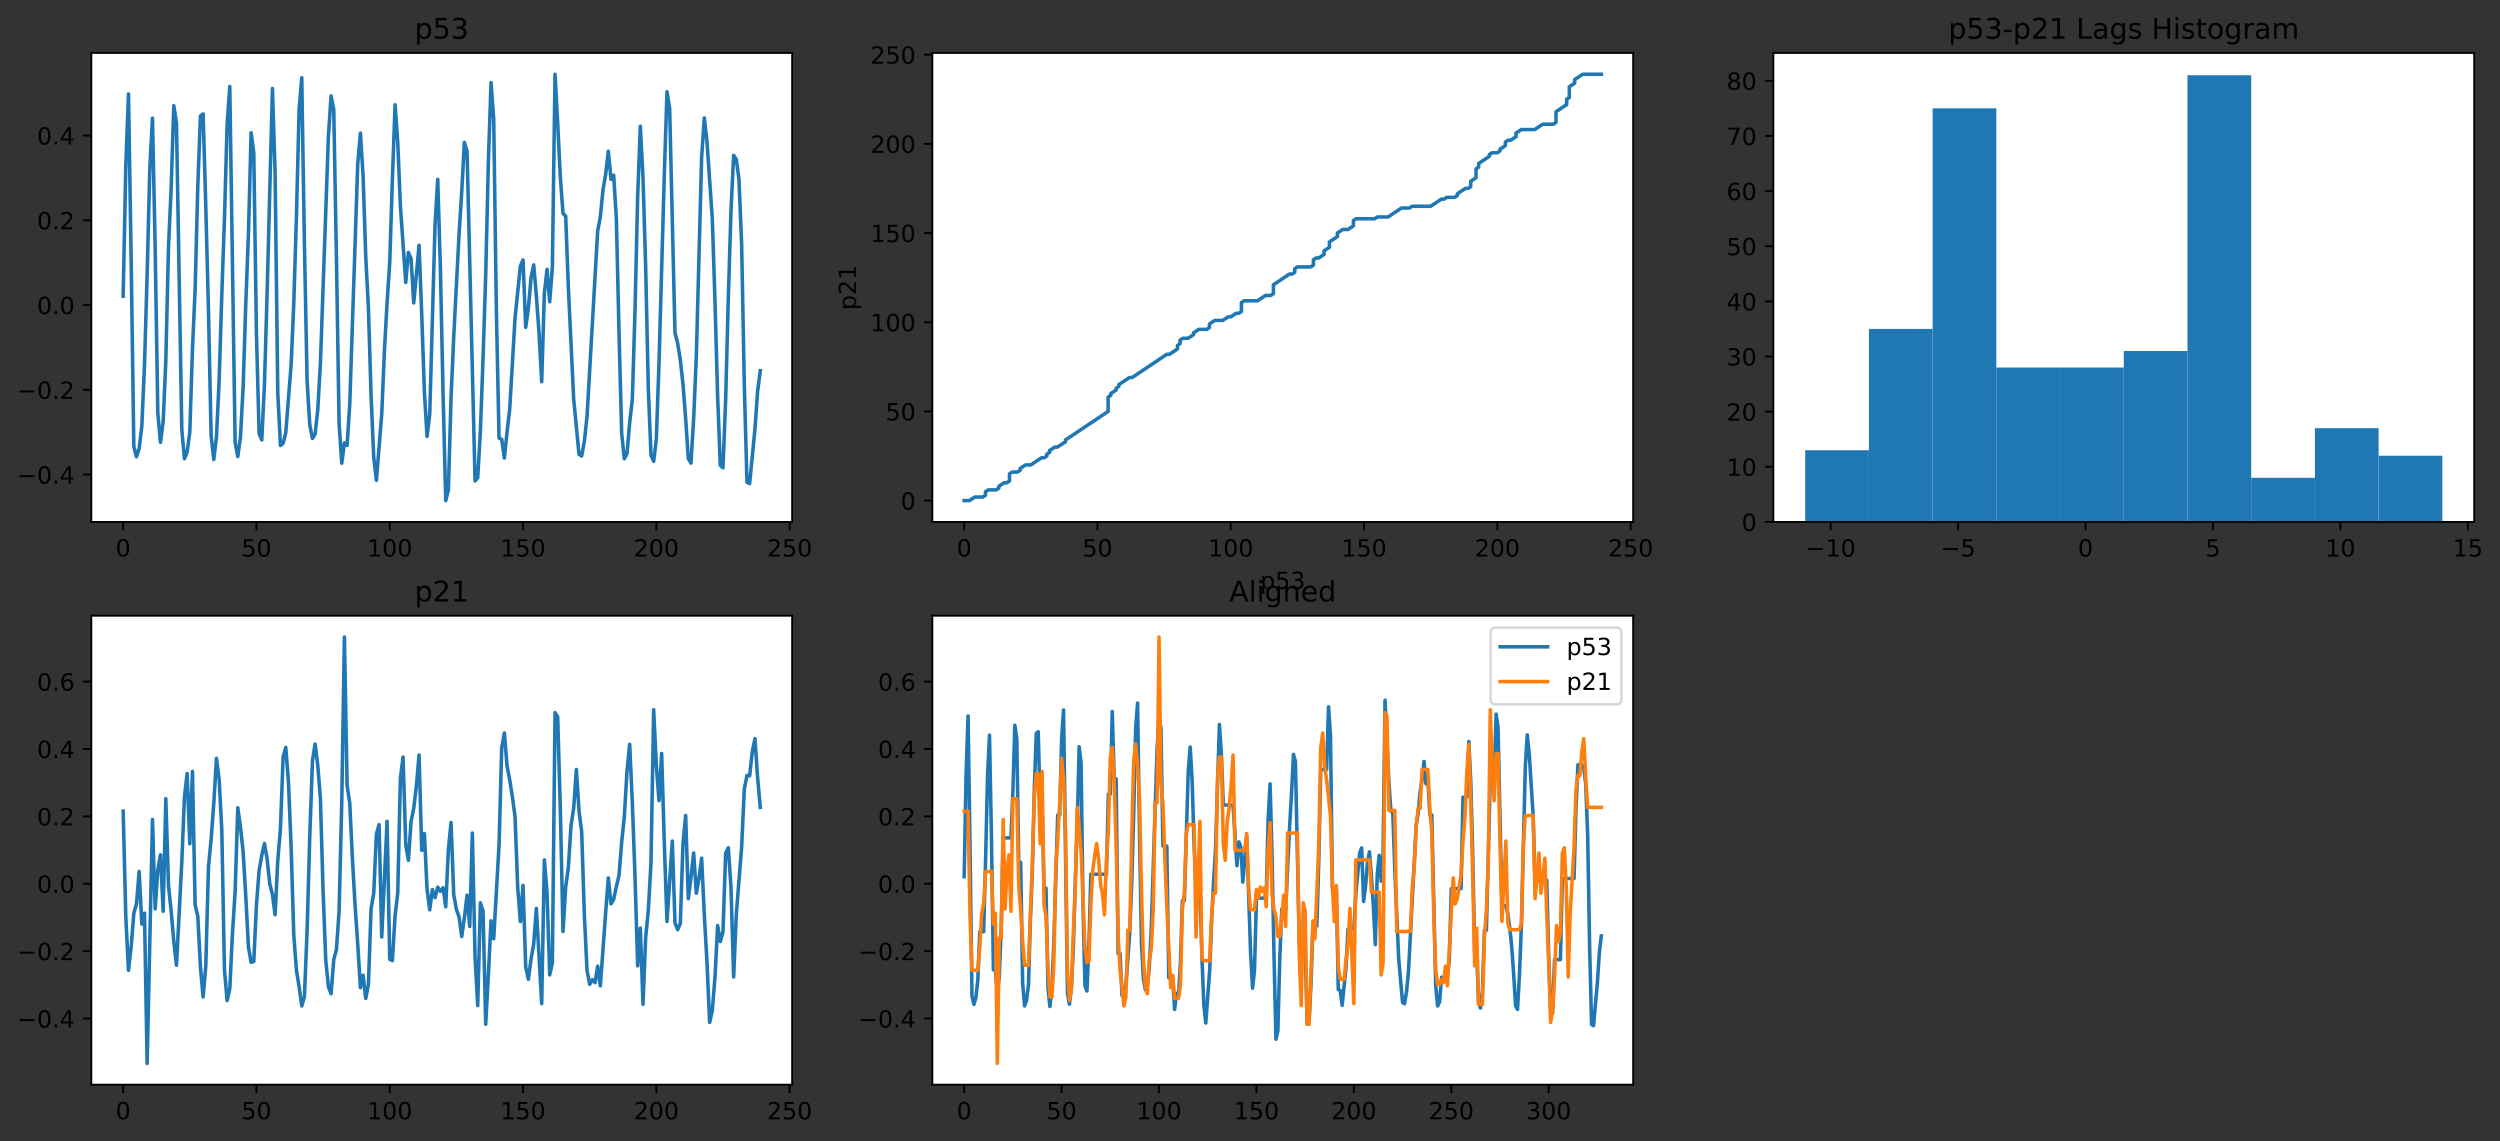 <?xml version="1.0" encoding="utf-8" standalone="no"?>
<!DOCTYPE svg PUBLIC "-//W3C//DTD SVG 1.1//EN"
  "http://www.w3.org/Graphics/SVG/1.1/DTD/svg11.dtd">
<!-- Created with matplotlib (https://matplotlib.org/) -->
<svg height="481.076pt" version="1.1" viewBox="0 0 1053.76 481.076" width="1053.76pt" xmlns="http://www.w3.org/2000/svg" xmlns:xlink="http://www.w3.org/1999/xlink">
 <rect x="0" y="0" width="1053.76" height="481.076" fill="#333333" stroke="none"/>
 <defs>
  <style type="text/css">*{stroke-linecap:butt;stroke-linejoin:round;}</style>
 </defs>
 <g id="figure_1">
  <g id="patch_1">
   <path d="M -0 481.076 
L 1053.76 481.076 
L 1053.76 0 
L -0 0 
z
" style="fill:none;"/>
  </g>
  <g id="axes_1">
   <g id="patch_2">
    <path d="M 38.483 219.991 
L 333.895 219.991 
L 333.895 22.318 
L 38.483 22.318 
z
" style="fill:#ffffff;"/>
   </g>
   <g id="matplotlib.axis_1">
    <g id="xtick_1">
     <g id="line2d_1">
      <defs>
       <path d="M 0 0 
L 0 3.5 
" id="mee30af71fd" style="stroke:#000000;stroke-width:0.8;"/>
      </defs>
      <g>
       <use style="stroke:#000000;stroke-width:0.8;" x="51.911" xlink:href="#mee30af71fd" y="219.991"/>
      </g>
     </g>
     <g id="text_1">
      <!-- 0 -->
      <g transform="translate(48.729 234.589)scale(0.1 -0.1)">
       <defs>
        <path d="M 31.781 66.406 
Q 24.172 66.406 20.328 58.906 
Q 16.5 51.422 16.5 36.375 
Q 16.5 21.391 20.328 13.891 
Q 24.172 6.391 31.781 6.391 
Q 39.453 6.391 43.281 13.891 
Q 47.125 21.391 47.125 36.375 
Q 47.125 51.422 43.281 58.906 
Q 39.453 66.406 31.781 66.406 
z
M 31.781 74.219 
Q 44.047 74.219 50.516 64.516 
Q 56.984 54.828 56.984 36.375 
Q 56.984 17.969 50.516 8.266 
Q 44.047 -1.422 31.781 -1.422 
Q 19.531 -1.422 13.062 8.266 
Q 6.594 17.969 6.594 36.375 
Q 6.594 54.828 13.062 64.516 
Q 19.531 74.219 31.781 74.219 
z
" id="DejaVuSans-48"/>
       </defs>
       <use xlink:href="#DejaVuSans-48"/>
      </g>
     </g>
    </g>
    <g id="xtick_2">
     <g id="line2d_2">
      <g>
       <use style="stroke:#000000;stroke-width:0.8;" x="108.094" xlink:href="#mee30af71fd" y="219.991"/>
      </g>
     </g>
     <g id="text_2">
      <!-- 50 -->
      <g transform="translate(101.731 234.589)scale(0.1 -0.1)">
       <defs>
        <path d="M 10.797 72.906 
L 49.516 72.906 
L 49.516 64.594 
L 19.828 64.594 
L 19.828 46.734 
Q 21.969 47.469 24.109 47.828 
Q 26.266 48.188 28.422 48.188 
Q 40.625 48.188 47.75 41.5 
Q 54.891 34.812 54.891 23.391 
Q 54.891 11.625 47.562 5.094 
Q 40.234 -1.422 26.906 -1.422 
Q 22.312 -1.422 17.547 -0.641 
Q 12.797 0.141 7.719 1.703 
L 7.719 11.625 
Q 12.109 9.234 16.797 8.062 
Q 21.484 6.891 26.703 6.891 
Q 35.156 6.891 40.078 11.328 
Q 45.016 15.766 45.016 23.391 
Q 45.016 31 40.078 35.438 
Q 35.156 39.891 26.703 39.891 
Q 22.75 39.891 18.812 39.016 
Q 14.891 38.141 10.797 36.281 
z
" id="DejaVuSans-53"/>
       </defs>
       <use xlink:href="#DejaVuSans-53"/>
       <use x="63.623" xlink:href="#DejaVuSans-48"/>
      </g>
     </g>
    </g>
    <g id="xtick_3">
     <g id="line2d_3">
      <g>
       <use style="stroke:#000000;stroke-width:0.8;" x="164.277" xlink:href="#mee30af71fd" y="219.991"/>
      </g>
     </g>
     <g id="text_3">
      <!-- 100 -->
      <g transform="translate(154.733 234.589)scale(0.1 -0.1)">
       <defs>
        <path d="M 12.406 8.297 
L 28.516 8.297 
L 28.516 63.922 
L 10.984 60.406 
L 10.984 69.391 
L 28.422 72.906 
L 38.281 72.906 
L 38.281 8.297 
L 54.391 8.297 
L 54.391 0 
L 12.406 0 
z
" id="DejaVuSans-49"/>
       </defs>
       <use xlink:href="#DejaVuSans-49"/>
       <use x="63.623" xlink:href="#DejaVuSans-48"/>
       <use x="127.246" xlink:href="#DejaVuSans-48"/>
      </g>
     </g>
    </g>
    <g id="xtick_4">
     <g id="line2d_4">
      <g>
       <use style="stroke:#000000;stroke-width:0.8;" x="220.461" xlink:href="#mee30af71fd" y="219.991"/>
      </g>
     </g>
     <g id="text_4">
      <!-- 150 -->
      <g transform="translate(210.917 234.589)scale(0.1 -0.1)">
       <use xlink:href="#DejaVuSans-49"/>
       <use x="63.623" xlink:href="#DejaVuSans-53"/>
       <use x="127.246" xlink:href="#DejaVuSans-48"/>
      </g>
     </g>
    </g>
    <g id="xtick_5">
     <g id="line2d_5">
      <g>
       <use style="stroke:#000000;stroke-width:0.8;" x="276.644" xlink:href="#mee30af71fd" y="219.991"/>
      </g>
     </g>
     <g id="text_5">
      <!-- 200 -->
      <g transform="translate(267.1 234.589)scale(0.1 -0.1)">
       <defs>
        <path d="M 19.188 8.297 
L 53.609 8.297 
L 53.609 0 
L 7.328 0 
L 7.328 8.297 
Q 12.938 14.109 22.625 23.891 
Q 32.328 33.688 34.812 36.531 
Q 39.547 41.844 41.422 45.531 
Q 43.312 49.219 43.312 52.781 
Q 43.312 58.594 39.234 62.25 
Q 35.156 65.922 28.609 65.922 
Q 23.969 65.922 18.812 64.312 
Q 13.672 62.703 7.812 59.422 
L 7.812 69.391 
Q 13.766 71.781 18.938 73 
Q 24.125 74.219 28.422 74.219 
Q 39.75 74.219 46.484 68.547 
Q 53.219 62.891 53.219 53.422 
Q 53.219 48.922 51.531 44.891 
Q 49.859 40.875 45.406 35.406 
Q 44.188 33.984 37.641 27.219 
Q 31.109 20.453 19.188 8.297 
z
" id="DejaVuSans-50"/>
       </defs>
       <use xlink:href="#DejaVuSans-50"/>
       <use x="63.623" xlink:href="#DejaVuSans-48"/>
       <use x="127.246" xlink:href="#DejaVuSans-48"/>
      </g>
     </g>
    </g>
    <g id="xtick_6">
     <g id="line2d_6">
      <g>
       <use style="stroke:#000000;stroke-width:0.8;" x="332.827" xlink:href="#mee30af71fd" y="219.991"/>
      </g>
     </g>
     <g id="text_6">
      <!-- 250 -->
      <g transform="translate(323.283 234.589)scale(0.1 -0.1)">
       <use xlink:href="#DejaVuSans-50"/>
       <use x="63.623" xlink:href="#DejaVuSans-53"/>
       <use x="127.246" xlink:href="#DejaVuSans-48"/>
      </g>
     </g>
    </g>
   </g>
   <g id="matplotlib.axis_2">
    <g id="ytick_1">
     <g id="line2d_7">
      <defs>
       <path d="M 0 0 
L -3.5 0 
" id="m2fdce2fc10" style="stroke:#000000;stroke-width:0.8;"/>
      </defs>
      <g>
       <use style="stroke:#000000;stroke-width:0.8;" x="38.483" xlink:href="#m2fdce2fc10" y="200.049"/>
      </g>
     </g>
     <g id="text_7">
      <!-- −0.4 -->
      <g transform="translate(7.2 203.848)scale(0.1 -0.1)">
       <defs>
        <path d="M 10.594 35.5 
L 73.188 35.5 
L 73.188 27.203 
L 10.594 27.203 
z
" id="DejaVuSans-8722"/>
        <path d="M 10.688 12.406 
L 21 12.406 
L 21 0 
L 10.688 0 
z
" id="DejaVuSans-46"/>
        <path d="M 37.797 64.312 
L 12.891 25.391 
L 37.797 25.391 
z
M 35.203 72.906 
L 47.609 72.906 
L 47.609 25.391 
L 58.016 25.391 
L 58.016 17.188 
L 47.609 17.188 
L 47.609 0 
L 37.797 0 
L 37.797 17.188 
L 4.891 17.188 
L 4.891 26.703 
z
" id="DejaVuSans-52"/>
       </defs>
       <use xlink:href="#DejaVuSans-8722"/>
       <use x="83.789" xlink:href="#DejaVuSans-48"/>
       <use x="147.412" xlink:href="#DejaVuSans-46"/>
       <use x="179.199" xlink:href="#DejaVuSans-52"/>
      </g>
     </g>
    </g>
    <g id="ytick_2">
     <g id="line2d_8">
      <g>
       <use style="stroke:#000000;stroke-width:0.8;" x="38.483" xlink:href="#m2fdce2fc10" y="164.321"/>
      </g>
     </g>
     <g id="text_8">
      <!-- −0.2 -->
      <g transform="translate(7.2 168.12)scale(0.1 -0.1)">
       <use xlink:href="#DejaVuSans-8722"/>
       <use x="83.789" xlink:href="#DejaVuSans-48"/>
       <use x="147.412" xlink:href="#DejaVuSans-46"/>
       <use x="179.199" xlink:href="#DejaVuSans-50"/>
      </g>
     </g>
    </g>
    <g id="ytick_3">
     <g id="line2d_9">
      <g>
       <use style="stroke:#000000;stroke-width:0.8;" x="38.483" xlink:href="#m2fdce2fc10" y="128.592"/>
      </g>
     </g>
     <g id="text_9">
      <!-- 0.0 -->
      <g transform="translate(15.58 132.391)scale(0.1 -0.1)">
       <use xlink:href="#DejaVuSans-48"/>
       <use x="63.623" xlink:href="#DejaVuSans-46"/>
       <use x="95.41" xlink:href="#DejaVuSans-48"/>
      </g>
     </g>
    </g>
    <g id="ytick_4">
     <g id="line2d_10">
      <g>
       <use style="stroke:#000000;stroke-width:0.8;" x="38.483" xlink:href="#m2fdce2fc10" y="92.863"/>
      </g>
     </g>
     <g id="text_10">
      <!-- 0.2 -->
      <g transform="translate(15.58 96.663)scale(0.1 -0.1)">
       <use xlink:href="#DejaVuSans-48"/>
       <use x="63.623" xlink:href="#DejaVuSans-46"/>
       <use x="95.41" xlink:href="#DejaVuSans-50"/>
      </g>
     </g>
    </g>
    <g id="ytick_5">
     <g id="line2d_11">
      <g>
       <use style="stroke:#000000;stroke-width:0.8;" x="38.483" xlink:href="#m2fdce2fc10" y="57.135"/>
      </g>
     </g>
     <g id="text_11">
      <!-- 0.4 -->
      <g transform="translate(15.58 60.934)scale(0.1 -0.1)">
       <use xlink:href="#DejaVuSans-48"/>
       <use x="63.623" xlink:href="#DejaVuSans-46"/>
       <use x="95.41" xlink:href="#DejaVuSans-52"/>
      </g>
     </g>
    </g>
   </g>
   <g id="line2d_12">
    <path clip-path="url(#p7719b99cb8)" d="M 51.911 124.851 
L 53.034 69.566 
L 54.158 39.602 
L 55.282 108.991 
L 56.405 188.277 
L 57.529 192.546 
L 58.653 189.03 
L 59.776 179.642 
L 60.9 154.003 
L 62.024 115.522 
L 63.147 70.952 
L 64.271 49.823 
L 65.395 104.093 
L 66.518 174.176 
L 67.642 186.431 
L 68.766 177.836 
L 69.889 152.289 
L 71.013 104.287 
L 72.137 79.462 
L 73.26 44.565 
L 74.384 51.8 
L 76.631 181.204 
L 77.755 193.364 
L 78.879 190.557 
L 80.002 182.152 
L 81.126 147.038 
L 82.25 121.917 
L 83.373 78.315 
L 84.497 48.836 
L 85.621 48.015 
L 86.744 87.274 
L 87.868 130.977 
L 88.992 183.686 
L 90.115 193.676 
L 91.239 184.235 
L 92.363 160.525 
L 93.486 124.264 
L 94.61 92.198 
L 95.734 52.343 
L 96.857 36.47 
L 99.105 186.505 
L 100.228 192.428 
L 101.352 184.272 
L 102.476 163.226 
L 103.599 127.973 
L 104.723 98.502 
L 105.847 55.967 
L 106.97 64.41 
L 108.094 140.583 
L 109.218 182.817 
L 110.341 185.442 
L 111.465 162.137 
L 112.589 123.556 
L 114.836 37.267 
L 115.96 72.98 
L 117.083 165.589 
L 118.207 187.779 
L 119.331 186.896 
L 120.454 182.343 
L 122.702 153.906 
L 123.825 127.952 
L 124.949 91.272 
L 126.073 46.225 
L 127.196 32.783 
L 128.32 103.241 
L 129.444 160.579 
L 130.567 179.039 
L 131.691 184.82 
L 132.815 183.002 
L 133.938 172.785 
L 135.062 152.88 
L 138.433 57.325 
L 139.557 40.415 
L 140.68 46.229 
L 141.804 108.649 
L 142.928 178.405 
L 144.051 195.224 
L 145.175 186.675 
L 146.299 187.734 
L 147.422 170.409 
L 150.793 68.88 
L 151.917 56.122 
L 153.041 74.096 
L 154.164 108.114 
L 155.288 129.879 
L 156.412 166.877 
L 157.535 192.849 
L 158.659 202.424 
L 160.906 174.496 
L 162.03 147.873 
L 163.154 127.497 
L 164.277 110.611 
L 165.401 75.306 
L 166.525 44.157 
L 167.648 59.953 
L 168.772 86.855 
L 171.019 119.017 
L 172.143 106.413 
L 173.267 109.038 
L 174.39 127.688 
L 176.638 103.399 
L 177.761 132.497 
L 178.885 165.378 
L 180.009 183.958 
L 181.132 174.638 
L 183.38 94.459 
L 184.503 75.616 
L 185.627 113.088 
L 186.751 165.825 
L 187.874 211.006 
L 188.998 206.488 
L 190.122 167.549 
L 191.245 142.062 
L 193.493 98.749 
L 194.616 80.916 
L 195.74 60.002 
L 196.864 63.771 
L 200.235 202.738 
L 201.358 201.386 
L 202.482 181.812 
L 203.606 150.99 
L 204.729 115.906 
L 205.853 67.993 
L 206.977 34.796 
L 208.1 50.237 
L 209.224 131.026 
L 210.348 184.678 
L 211.471 185.145 
L 212.595 193.047 
L 213.719 182.144 
L 214.842 172.459 
L 217.09 134.155 
L 219.337 112.111 
L 220.461 109.593 
L 221.584 137.97 
L 222.708 130.035 
L 223.832 117.129 
L 224.955 111.667 
L 226.079 124.658 
L 227.202 140.267 
L 228.326 160.894 
L 229.45 123.595 
L 230.573 113.52 
L 231.697 127.175 
L 232.821 112.706 
L 233.944 31.303 
L 235.068 51.923 
L 236.192 74.902 
L 237.315 89.988 
L 238.439 91.118 
L 239.563 121.124 
L 241.81 168.271 
L 244.057 191.512 
L 245.181 192.206 
L 246.305 186.128 
L 247.428 175.643 
L 251.923 97.392 
L 253.047 91.339 
L 254.17 79.943 
L 255.294 73.427 
L 256.418 63.736 
L 257.541 75.593 
L 258.665 73.853 
L 259.789 92.14 
L 260.912 139.987 
L 262.036 182.665 
L 263.16 193.377 
L 264.283 191.194 
L 265.407 178.191 
L 266.531 168.326 
L 267.654 131.176 
L 268.778 82.722 
L 269.902 53.228 
L 271.025 74.817 
L 272.149 112.463 
L 273.273 163.984 
L 274.396 191.798 
L 275.52 194.485 
L 276.644 185.137 
L 277.767 153.289 
L 280.015 73.416 
L 281.138 38.665 
L 282.262 45.752 
L 284.509 140.293 
L 285.633 144.641 
L 286.757 151.77 
L 287.88 161.924 
L 289.004 176.431 
L 290.128 193.281 
L 291.251 195.191 
L 292.375 176.523 
L 293.499 150.312 
L 295.746 66.147 
L 296.87 49.696 
L 297.993 59.702 
L 300.241 92.311 
L 301.364 126.74 
L 302.488 167.243 
L 303.612 196.135 
L 304.735 197.218 
L 305.859 168.826 
L 306.983 125.8 
L 308.106 89.085 
L 309.23 65.48 
L 310.354 67.173 
L 311.477 75.571 
L 312.601 102.893 
L 313.725 162.062 
L 314.848 203.242 
L 315.972 203.855 
L 318.219 180.786 
L 319.343 164.867 
L 320.467 156.281 
L 320.467 156.281 
" style="fill:none;stroke:#1f77b4;stroke-linecap:square;stroke-width:1.5;"/>
   </g>
   <g id="patch_3">
    <path d="M 38.483 219.991 
L 38.483 22.318 
" style="fill:none;stroke:#000000;stroke-linecap:square;stroke-linejoin:miter;stroke-width:0.8;"/>
   </g>
   <g id="patch_4">
    <path d="M 333.895 219.991 
L 333.895 22.318 
" style="fill:none;stroke:#000000;stroke-linecap:square;stroke-linejoin:miter;stroke-width:0.8;"/>
   </g>
   <g id="patch_5">
    <path d="M 38.483 219.991 
L 333.895 219.991 
" style="fill:none;stroke:#000000;stroke-linecap:square;stroke-linejoin:miter;stroke-width:0.8;"/>
   </g>
   <g id="patch_6">
    <path d="M 38.483 22.318 
L 333.895 22.318 
" style="fill:none;stroke:#000000;stroke-linecap:square;stroke-linejoin:miter;stroke-width:0.8;"/>
   </g>
   <g id="text_12">
    <!-- p53 -->
    <g transform="translate(174.745 16.318)scale(0.12 -0.12)">
     <defs>
      <path d="M 18.109 8.203 
L 18.109 -20.797 
L 9.078 -20.797 
L 9.078 54.688 
L 18.109 54.688 
L 18.109 46.391 
Q 20.953 51.266 25.266 53.625 
Q 29.594 56 35.594 56 
Q 45.562 56 51.781 48.094 
Q 58.016 40.188 58.016 27.297 
Q 58.016 14.406 51.781 6.484 
Q 45.562 -1.422 35.594 -1.422 
Q 29.594 -1.422 25.266 0.953 
Q 20.953 3.328 18.109 8.203 
z
M 48.688 27.297 
Q 48.688 37.203 44.609 42.844 
Q 40.531 48.484 33.406 48.484 
Q 26.266 48.484 22.188 42.844 
Q 18.109 37.203 18.109 27.297 
Q 18.109 17.391 22.188 11.75 
Q 26.266 6.109 33.406 6.109 
Q 40.531 6.109 44.609 11.75 
Q 48.688 17.391 48.688 27.297 
z
" id="DejaVuSans-112"/>
      <path d="M 40.578 39.312 
Q 47.656 37.797 51.625 33 
Q 55.609 28.219 55.609 21.188 
Q 55.609 10.406 48.188 4.484 
Q 40.766 -1.422 27.094 -1.422 
Q 22.516 -1.422 17.656 -0.516 
Q 12.797 0.391 7.625 2.203 
L 7.625 11.719 
Q 11.719 9.328 16.594 8.109 
Q 21.484 6.891 26.812 6.891 
Q 36.078 6.891 40.938 10.547 
Q 45.797 14.203 45.797 21.188 
Q 45.797 27.641 41.281 31.266 
Q 36.766 34.906 28.719 34.906 
L 20.219 34.906 
L 20.219 43.016 
L 29.109 43.016 
Q 36.375 43.016 40.234 45.922 
Q 44.094 48.828 44.094 54.297 
Q 44.094 59.906 40.109 62.906 
Q 36.141 65.922 28.719 65.922 
Q 24.656 65.922 20.016 65.031 
Q 15.375 64.156 9.812 62.312 
L 9.812 71.094 
Q 15.438 72.656 20.344 73.438 
Q 25.25 74.219 29.594 74.219 
Q 40.828 74.219 47.359 69.109 
Q 53.906 64.016 53.906 55.328 
Q 53.906 49.266 50.438 45.094 
Q 46.969 40.922 40.578 39.312 
z
" id="DejaVuSans-51"/>
     </defs>
     <use xlink:href="#DejaVuSans-112"/>
     <use x="63.477" xlink:href="#DejaVuSans-53"/>
     <use x="127.1" xlink:href="#DejaVuSans-51"/>
    </g>
   </g>
  </g>
  <g id="axes_2">
   <g id="patch_7">
    <path d="M 38.483 457.198 
L 333.895 457.198 
L 333.895 259.525 
L 38.483 259.525 
z
" style="fill:#ffffff;"/>
   </g>
   <g id="matplotlib.axis_3">
    <g id="xtick_7">
     <g id="line2d_13">
      <g>
       <use style="stroke:#000000;stroke-width:0.8;" x="51.911" xlink:href="#mee30af71fd" y="457.198"/>
      </g>
     </g>
     <g id="text_13">
      <!-- 0 -->
      <g transform="translate(48.729 471.797)scale(0.1 -0.1)">
       <use xlink:href="#DejaVuSans-48"/>
      </g>
     </g>
    </g>
    <g id="xtick_8">
     <g id="line2d_14">
      <g>
       <use style="stroke:#000000;stroke-width:0.8;" x="108.094" xlink:href="#mee30af71fd" y="457.198"/>
      </g>
     </g>
     <g id="text_14">
      <!-- 50 -->
      <g transform="translate(101.731 471.797)scale(0.1 -0.1)">
       <use xlink:href="#DejaVuSans-53"/>
       <use x="63.623" xlink:href="#DejaVuSans-48"/>
      </g>
     </g>
    </g>
    <g id="xtick_9">
     <g id="line2d_15">
      <g>
       <use style="stroke:#000000;stroke-width:0.8;" x="164.277" xlink:href="#mee30af71fd" y="457.198"/>
      </g>
     </g>
     <g id="text_15">
      <!-- 100 -->
      <g transform="translate(154.733 471.797)scale(0.1 -0.1)">
       <use xlink:href="#DejaVuSans-49"/>
       <use x="63.623" xlink:href="#DejaVuSans-48"/>
       <use x="127.246" xlink:href="#DejaVuSans-48"/>
      </g>
     </g>
    </g>
    <g id="xtick_10">
     <g id="line2d_16">
      <g>
       <use style="stroke:#000000;stroke-width:0.8;" x="220.461" xlink:href="#mee30af71fd" y="457.198"/>
      </g>
     </g>
     <g id="text_16">
      <!-- 150 -->
      <g transform="translate(210.917 471.797)scale(0.1 -0.1)">
       <use xlink:href="#DejaVuSans-49"/>
       <use x="63.623" xlink:href="#DejaVuSans-53"/>
       <use x="127.246" xlink:href="#DejaVuSans-48"/>
      </g>
     </g>
    </g>
    <g id="xtick_11">
     <g id="line2d_17">
      <g>
       <use style="stroke:#000000;stroke-width:0.8;" x="276.644" xlink:href="#mee30af71fd" y="457.198"/>
      </g>
     </g>
     <g id="text_17">
      <!-- 200 -->
      <g transform="translate(267.1 471.797)scale(0.1 -0.1)">
       <use xlink:href="#DejaVuSans-50"/>
       <use x="63.623" xlink:href="#DejaVuSans-48"/>
       <use x="127.246" xlink:href="#DejaVuSans-48"/>
      </g>
     </g>
    </g>
    <g id="xtick_12">
     <g id="line2d_18">
      <g>
       <use style="stroke:#000000;stroke-width:0.8;" x="332.827" xlink:href="#mee30af71fd" y="457.198"/>
      </g>
     </g>
     <g id="text_18">
      <!-- 250 -->
      <g transform="translate(323.283 471.797)scale(0.1 -0.1)">
       <use xlink:href="#DejaVuSans-50"/>
       <use x="63.623" xlink:href="#DejaVuSans-53"/>
       <use x="127.246" xlink:href="#DejaVuSans-48"/>
      </g>
     </g>
    </g>
   </g>
   <g id="matplotlib.axis_4">
    <g id="ytick_6">
     <g id="line2d_19">
      <g>
       <use style="stroke:#000000;stroke-width:0.8;" x="38.483" xlink:href="#m2fdce2fc10" y="429.314"/>
      </g>
     </g>
     <g id="text_19">
      <!-- −0.4 -->
      <g transform="translate(7.2 433.113)scale(0.1 -0.1)">
       <use xlink:href="#DejaVuSans-8722"/>
       <use x="83.789" xlink:href="#DejaVuSans-48"/>
       <use x="147.412" xlink:href="#DejaVuSans-46"/>
       <use x="179.199" xlink:href="#DejaVuSans-52"/>
      </g>
     </g>
    </g>
    <g id="ytick_7">
     <g id="line2d_20">
      <g>
       <use style="stroke:#000000;stroke-width:0.8;" x="38.483" xlink:href="#m2fdce2fc10" y="400.909"/>
      </g>
     </g>
     <g id="text_20">
      <!-- −0.2 -->
      <g transform="translate(7.2 404.708)scale(0.1 -0.1)">
       <use xlink:href="#DejaVuSans-8722"/>
       <use x="83.789" xlink:href="#DejaVuSans-48"/>
       <use x="147.412" xlink:href="#DejaVuSans-46"/>
       <use x="179.199" xlink:href="#DejaVuSans-50"/>
      </g>
     </g>
    </g>
    <g id="ytick_8">
     <g id="line2d_21">
      <g>
       <use style="stroke:#000000;stroke-width:0.8;" x="38.483" xlink:href="#m2fdce2fc10" y="372.504"/>
      </g>
     </g>
     <g id="text_21">
      <!-- 0.0 -->
      <g transform="translate(15.58 376.303)scale(0.1 -0.1)">
       <use xlink:href="#DejaVuSans-48"/>
       <use x="63.623" xlink:href="#DejaVuSans-46"/>
       <use x="95.41" xlink:href="#DejaVuSans-48"/>
      </g>
     </g>
    </g>
    <g id="ytick_9">
     <g id="line2d_22">
      <g>
       <use style="stroke:#000000;stroke-width:0.8;" x="38.483" xlink:href="#m2fdce2fc10" y="344.099"/>
      </g>
     </g>
     <g id="text_22">
      <!-- 0.2 -->
      <g transform="translate(15.58 347.898)scale(0.1 -0.1)">
       <use xlink:href="#DejaVuSans-48"/>
       <use x="63.623" xlink:href="#DejaVuSans-46"/>
       <use x="95.41" xlink:href="#DejaVuSans-50"/>
      </g>
     </g>
    </g>
    <g id="ytick_10">
     <g id="line2d_23">
      <g>
       <use style="stroke:#000000;stroke-width:0.8;" x="38.483" xlink:href="#m2fdce2fc10" y="315.694"/>
      </g>
     </g>
     <g id="text_23">
      <!-- 0.4 -->
      <g transform="translate(15.58 319.493)scale(0.1 -0.1)">
       <use xlink:href="#DejaVuSans-48"/>
       <use x="63.623" xlink:href="#DejaVuSans-46"/>
       <use x="95.41" xlink:href="#DejaVuSans-52"/>
      </g>
     </g>
    </g>
    <g id="ytick_11">
     <g id="line2d_24">
      <g>
       <use style="stroke:#000000;stroke-width:0.8;" x="38.483" xlink:href="#m2fdce2fc10" y="287.288"/>
      </g>
     </g>
     <g id="text_24">
      <!-- 0.6 -->
      <g transform="translate(15.58 291.088)scale(0.1 -0.1)">
       <defs>
        <path d="M 33.016 40.375 
Q 26.375 40.375 22.484 35.828 
Q 18.609 31.297 18.609 23.391 
Q 18.609 15.531 22.484 10.953 
Q 26.375 6.391 33.016 6.391 
Q 39.656 6.391 43.531 10.953 
Q 47.406 15.531 47.406 23.391 
Q 47.406 31.297 43.531 35.828 
Q 39.656 40.375 33.016 40.375 
z
M 52.594 71.297 
L 52.594 62.312 
Q 48.875 64.062 45.094 64.984 
Q 41.312 65.922 37.594 65.922 
Q 27.828 65.922 22.672 59.328 
Q 17.531 52.734 16.797 39.406 
Q 19.672 43.656 24.016 45.922 
Q 28.375 48.188 33.594 48.188 
Q 44.578 48.188 50.953 41.516 
Q 57.328 34.859 57.328 23.391 
Q 57.328 12.156 50.688 5.359 
Q 44.047 -1.422 33.016 -1.422 
Q 20.359 -1.422 13.672 8.266 
Q 6.984 17.969 6.984 36.375 
Q 6.984 53.656 15.188 63.938 
Q 23.391 74.219 37.203 74.219 
Q 40.922 74.219 44.703 73.484 
Q 48.484 72.75 52.594 71.297 
z
" id="DejaVuSans-54"/>
       </defs>
       <use xlink:href="#DejaVuSans-48"/>
       <use x="63.623" xlink:href="#DejaVuSans-46"/>
       <use x="95.41" xlink:href="#DejaVuSans-54"/>
      </g>
     </g>
    </g>
   </g>
   <g id="line2d_25">
    <path clip-path="url(#p2e9fa5a5ed)" d="M 51.911 341.903 
L 53.034 386.739 
L 54.158 408.949 
L 55.282 399.098 
L 56.405 384.969 
L 57.529 381.053 
L 58.653 367.333 
L 59.776 389.512 
L 60.9 384.926 
L 62.024 448.213 
L 64.271 345.447 
L 65.395 383.096 
L 66.518 366.767 
L 67.642 360.295 
L 68.766 384.109 
L 69.889 336.638 
L 71.013 373.312 
L 72.137 383.922 
L 73.26 396.8 
L 74.384 406.85 
L 76.631 363.237 
L 77.755 335.926 
L 78.879 326.076 
L 80.002 355.657 
L 81.126 325.127 
L 82.25 381.513 
L 83.373 386.193 
L 84.497 407.823 
L 85.621 420.208 
L 86.744 406.978 
L 87.868 365.316 
L 88.992 353.793 
L 90.115 338.542 
L 91.239 319.623 
L 92.363 328.439 
L 93.486 349.752 
L 94.61 408.927 
L 95.734 421.715 
L 96.857 416.814 
L 97.981 393.412 
L 99.105 375.843 
L 100.228 340.465 
L 101.352 348.724 
L 102.476 358.922 
L 103.599 377.833 
L 104.723 399.208 
L 105.847 405.642 
L 106.97 405.226 
L 108.094 381.43 
L 109.218 366.847 
L 110.341 360.588 
L 111.465 355.544 
L 112.589 362.061 
L 113.712 372.546 
L 114.836 377.05 
L 115.96 385.551 
L 117.083 362.686 
L 118.207 349.37 
L 119.331 319.109 
L 120.454 315.014 
L 121.578 329.423 
L 122.702 356.879 
L 123.825 394.087 
L 124.949 408.958 
L 126.073 415.909 
L 127.196 423.992 
L 128.32 420.062 
L 129.444 392.139 
L 130.567 352.606 
L 131.691 320.824 
L 132.815 313.631 
L 133.938 322.543 
L 135.062 336.864 
L 136.186 375.797 
L 137.309 404.823 
L 138.433 415.883 
L 139.557 418.86 
L 140.68 404.495 
L 141.804 400.247 
L 142.928 384.088 
L 144.051 338.362 
L 145.175 268.511 
L 146.299 330.989 
L 147.422 338.48 
L 148.546 362.107 
L 149.67 381.694 
L 150.793 398.127 
L 151.917 416.293 
L 153.041 411.039 
L 154.164 420.813 
L 155.288 414.974 
L 156.412 383.009 
L 157.535 376.386 
L 158.659 351.521 
L 159.783 347.579 
L 160.906 394.937 
L 163.154 346.2 
L 164.277 404.352 
L 165.401 404.918 
L 166.525 385.949 
L 167.648 376.402 
L 168.772 328.013 
L 169.896 319.093 
L 171.019 355.982 
L 172.143 362.605 
L 173.267 346.249 
L 174.39 340.661 
L 175.514 331.251 
L 176.638 318.249 
L 177.761 358.425 
L 178.885 351.341 
L 180.009 374.835 
L 181.132 383.499 
L 182.256 374.972 
L 183.38 378.355 
L 184.503 373.919 
L 185.627 375.704 
L 186.751 374.203 
L 187.874 382.224 
L 188.998 357.941 
L 190.122 346.696 
L 191.245 376.972 
L 192.369 383.28 
L 193.493 386.454 
L 194.616 394.731 
L 195.74 386.88 
L 196.864 377.288 
L 197.987 390.504 
L 199.111 351.136 
L 200.235 403.477 
L 201.358 423.862 
L 202.482 380.536 
L 203.606 384.032 
L 204.729 431.724 
L 205.853 410.965 
L 206.977 388.144 
L 208.1 395.702 
L 210.348 356.216 
L 211.471 315.214 
L 212.595 308.968 
L 213.719 322.762 
L 214.842 328.692 
L 215.966 335.912 
L 217.09 344.131 
L 218.213 374.064 
L 219.337 388.465 
L 220.461 373.199 
L 221.584 407.55 
L 222.708 412.764 
L 223.832 404.247 
L 224.955 397.907 
L 226.079 382.899 
L 228.326 423.031 
L 229.45 362.453 
L 230.573 376.051 
L 231.697 410.914 
L 232.821 405.838 
L 233.944 300.391 
L 235.068 302.11 
L 236.192 341.584 
L 237.315 392.62 
L 238.439 373.809 
L 239.563 365.748 
L 240.686 347.94 
L 241.81 340.682 
L 242.934 324.343 
L 244.057 341.852 
L 245.181 350.574 
L 246.305 385.622 
L 247.428 408.903 
L 248.552 414.908 
L 249.676 412.931 
L 250.799 414.162 
L 251.923 407.248 
L 253.047 415.531 
L 255.294 384.531 
L 256.418 370.046 
L 257.541 380.974 
L 258.665 379.072 
L 259.789 373.685 
L 260.912 369.049 
L 262.036 354.959 
L 263.16 344.256 
L 264.283 325.133 
L 265.407 313.747 
L 266.531 338.302 
L 267.654 369.194 
L 268.778 407.102 
L 269.902 391.207 
L 271.025 423.319 
L 272.149 395.203 
L 273.273 383.67 
L 274.396 363.736 
L 275.52 299.144 
L 276.644 322.668 
L 277.767 337.485 
L 278.891 317.599 
L 280.015 355.633 
L 281.138 388.386 
L 283.386 354.506 
L 284.509 388.927 
L 285.633 391.876 
L 286.757 389.251 
L 287.88 355.525 
L 289.004 343.744 
L 290.128 378.806 
L 291.251 369.839 
L 292.375 359.543 
L 293.499 376.499 
L 294.622 370.291 
L 295.746 361.727 
L 296.87 385.611 
L 297.993 405.549 
L 299.117 430.948 
L 300.241 425.925 
L 301.364 411.951 
L 302.488 390.126 
L 303.612 396.875 
L 304.735 392.813 
L 305.859 359.65 
L 306.983 357.34 
L 308.106 373.894 
L 309.23 411.795 
L 310.354 385.39 
L 312.601 357.02 
L 313.725 332.677 
L 314.848 326.86 
L 315.972 327.011 
L 317.096 316.811 
L 318.219 311.335 
L 319.343 327.908 
L 320.467 340.306 
L 320.467 340.306 
" style="fill:none;stroke:#1f77b4;stroke-linecap:square;stroke-width:1.5;"/>
   </g>
   <g id="patch_8">
    <path d="M 38.483 457.198 
L 38.483 259.525 
" style="fill:none;stroke:#000000;stroke-linecap:square;stroke-linejoin:miter;stroke-width:0.8;"/>
   </g>
   <g id="patch_9">
    <path d="M 333.895 457.198 
L 333.895 259.525 
" style="fill:none;stroke:#000000;stroke-linecap:square;stroke-linejoin:miter;stroke-width:0.8;"/>
   </g>
   <g id="patch_10">
    <path d="M 38.483 457.198 
L 333.895 457.198 
" style="fill:none;stroke:#000000;stroke-linecap:square;stroke-linejoin:miter;stroke-width:0.8;"/>
   </g>
   <g id="patch_11">
    <path d="M 38.483 259.525 
L 333.895 259.525 
" style="fill:none;stroke:#000000;stroke-linecap:square;stroke-linejoin:miter;stroke-width:0.8;"/>
   </g>
   <g id="text_25">
    <!-- p21 -->
    <g transform="translate(174.745 253.525)scale(0.12 -0.12)">
     <use xlink:href="#DejaVuSans-112"/>
     <use x="63.477" xlink:href="#DejaVuSans-50"/>
     <use x="127.1" xlink:href="#DejaVuSans-49"/>
    </g>
   </g>
  </g>
  <g id="axes_3">
   <g id="patch_12">
    <path d="M 392.977 219.991 
L 688.389 219.991 
L 688.389 22.318 
L 392.977 22.318 
z
" style="fill:#ffffff;"/>
   </g>
   <g id="matplotlib.axis_5">
    <g id="xtick_13">
     <g id="line2d_26">
      <g>
       <use style="stroke:#000000;stroke-width:0.8;" x="406.405" xlink:href="#mee30af71fd" y="219.991"/>
      </g>
     </g>
     <g id="text_26">
      <!-- 0 -->
      <g transform="translate(403.223 234.589)scale(0.1 -0.1)">
       <use xlink:href="#DejaVuSans-48"/>
      </g>
     </g>
    </g>
    <g id="xtick_14">
     <g id="line2d_27">
      <g>
       <use style="stroke:#000000;stroke-width:0.8;" x="462.588" xlink:href="#mee30af71fd" y="219.991"/>
      </g>
     </g>
     <g id="text_27">
      <!-- 50 -->
      <g transform="translate(456.226 234.589)scale(0.1 -0.1)">
       <use xlink:href="#DejaVuSans-53"/>
       <use x="63.623" xlink:href="#DejaVuSans-48"/>
      </g>
     </g>
    </g>
    <g id="xtick_15">
     <g id="line2d_28">
      <g>
       <use style="stroke:#000000;stroke-width:0.8;" x="518.771" xlink:href="#mee30af71fd" y="219.991"/>
      </g>
     </g>
     <g id="text_28">
      <!-- 100 -->
      <g transform="translate(509.228 234.589)scale(0.1 -0.1)">
       <use xlink:href="#DejaVuSans-49"/>
       <use x="63.623" xlink:href="#DejaVuSans-48"/>
       <use x="127.246" xlink:href="#DejaVuSans-48"/>
      </g>
     </g>
    </g>
    <g id="xtick_16">
     <g id="line2d_29">
      <g>
       <use style="stroke:#000000;stroke-width:0.8;" x="574.955" xlink:href="#mee30af71fd" y="219.991"/>
      </g>
     </g>
     <g id="text_29">
      <!-- 150 -->
      <g transform="translate(565.411 234.589)scale(0.1 -0.1)">
       <use xlink:href="#DejaVuSans-49"/>
       <use x="63.623" xlink:href="#DejaVuSans-53"/>
       <use x="127.246" xlink:href="#DejaVuSans-48"/>
      </g>
     </g>
    </g>
    <g id="xtick_17">
     <g id="line2d_30">
      <g>
       <use style="stroke:#000000;stroke-width:0.8;" x="631.138" xlink:href="#mee30af71fd" y="219.991"/>
      </g>
     </g>
     <g id="text_30">
      <!-- 200 -->
      <g transform="translate(621.594 234.589)scale(0.1 -0.1)">
       <use xlink:href="#DejaVuSans-50"/>
       <use x="63.623" xlink:href="#DejaVuSans-48"/>
       <use x="127.246" xlink:href="#DejaVuSans-48"/>
      </g>
     </g>
    </g>
    <g id="xtick_18">
     <g id="line2d_31">
      <g>
       <use style="stroke:#000000;stroke-width:0.8;" x="687.321" xlink:href="#mee30af71fd" y="219.991"/>
      </g>
     </g>
     <g id="text_31">
      <!-- 250 -->
      <g transform="translate(677.777 234.589)scale(0.1 -0.1)">
       <use xlink:href="#DejaVuSans-50"/>
       <use x="63.623" xlink:href="#DejaVuSans-53"/>
       <use x="127.246" xlink:href="#DejaVuSans-48"/>
      </g>
     </g>
    </g>
    <g id="text_32">
     <!-- p53 -->
     <g transform="translate(531.146 248.267)scale(0.1 -0.1)">
      <use xlink:href="#DejaVuSans-112"/>
      <use x="63.477" xlink:href="#DejaVuSans-53"/>
      <use x="127.1" xlink:href="#DejaVuSans-51"/>
     </g>
    </g>
   </g>
   <g id="matplotlib.axis_6">
    <g id="ytick_12">
     <g id="line2d_32">
      <g>
       <use style="stroke:#000000;stroke-width:0.8;" x="392.977" xlink:href="#m2fdce2fc10" y="211.006"/>
      </g>
     </g>
     <g id="text_33">
      <!-- 0 -->
      <g transform="translate(379.614 214.805)scale(0.1 -0.1)">
       <use xlink:href="#DejaVuSans-48"/>
      </g>
     </g>
    </g>
    <g id="ytick_13">
     <g id="line2d_33">
      <g>
       <use style="stroke:#000000;stroke-width:0.8;" x="392.977" xlink:href="#m2fdce2fc10" y="173.411"/>
      </g>
     </g>
     <g id="text_34">
      <!-- 50 -->
      <g transform="translate(373.252 177.21)scale(0.1 -0.1)">
       <use xlink:href="#DejaVuSans-53"/>
       <use x="63.623" xlink:href="#DejaVuSans-48"/>
      </g>
     </g>
    </g>
    <g id="ytick_14">
     <g id="line2d_34">
      <g>
       <use style="stroke:#000000;stroke-width:0.8;" x="392.977" xlink:href="#m2fdce2fc10" y="135.816"/>
      </g>
     </g>
     <g id="text_35">
      <!-- 100 -->
      <g transform="translate(366.889 139.616)scale(0.1 -0.1)">
       <use xlink:href="#DejaVuSans-49"/>
       <use x="63.623" xlink:href="#DejaVuSans-48"/>
       <use x="127.246" xlink:href="#DejaVuSans-48"/>
      </g>
     </g>
    </g>
    <g id="ytick_15">
     <g id="line2d_35">
      <g>
       <use style="stroke:#000000;stroke-width:0.8;" x="392.977" xlink:href="#m2fdce2fc10" y="98.222"/>
      </g>
     </g>
     <g id="text_36">
      <!-- 150 -->
      <g transform="translate(366.889 102.021)scale(0.1 -0.1)">
       <use xlink:href="#DejaVuSans-49"/>
       <use x="63.623" xlink:href="#DejaVuSans-53"/>
       <use x="127.246" xlink:href="#DejaVuSans-48"/>
      </g>
     </g>
    </g>
    <g id="ytick_16">
     <g id="line2d_36">
      <g>
       <use style="stroke:#000000;stroke-width:0.8;" x="392.977" xlink:href="#m2fdce2fc10" y="60.627"/>
      </g>
     </g>
     <g id="text_37">
      <!-- 200 -->
      <g transform="translate(366.889 64.426)scale(0.1 -0.1)">
       <use xlink:href="#DejaVuSans-50"/>
       <use x="63.623" xlink:href="#DejaVuSans-48"/>
       <use x="127.246" xlink:href="#DejaVuSans-48"/>
      </g>
     </g>
    </g>
    <g id="ytick_17">
     <g id="line2d_37">
      <g>
       <use style="stroke:#000000;stroke-width:0.8;" x="392.977" xlink:href="#m2fdce2fc10" y="23.032"/>
      </g>
     </g>
     <g id="text_38">
      <!-- 250 -->
      <g transform="translate(366.889 26.832)scale(0.1 -0.1)">
       <use xlink:href="#DejaVuSans-50"/>
       <use x="63.623" xlink:href="#DejaVuSans-53"/>
       <use x="127.246" xlink:href="#DejaVuSans-48"/>
      </g>
     </g>
    </g>
    <g id="text_39">
     <!-- p21 -->
     <g transform="translate(360.81 130.691)rotate(-90)scale(0.1 -0.1)">
      <use xlink:href="#DejaVuSans-112"/>
      <use x="63.477" xlink:href="#DejaVuSans-50"/>
      <use x="127.1" xlink:href="#DejaVuSans-49"/>
     </g>
    </g>
   </g>
   <g id="line2d_38">
    <path clip-path="url(#p5efd56f2e0)" d="M 406.405 211.006 
L 408.652 211.006 
L 410.899 209.502 
L 414.27 209.502 
L 415.394 208.75 
L 415.394 207.246 
L 416.518 206.494 
L 419.889 206.494 
L 421.012 205.742 
L 421.012 204.991 
L 423.26 203.487 
L 424.383 203.487 
L 425.507 202.735 
L 425.507 199.727 
L 426.631 198.975 
L 428.878 198.975 
L 430.002 198.224 
L 430.002 197.472 
L 432.249 195.968 
L 434.496 195.968 
L 438.991 192.96 
L 440.115 192.96 
L 441.238 192.208 
L 441.238 191.457 
L 442.362 190.705 
L 442.362 189.953 
L 444.609 188.449 
L 445.733 188.449 
L 449.104 186.193 
L 449.104 185.441 
L 467.083 173.411 
L 467.083 167.396 
L 468.206 166.644 
L 468.206 165.892 
L 470.454 164.388 
L 470.454 163.636 
L 471.577 162.885 
L 471.577 162.133 
L 476.072 159.125 
L 477.196 159.125 
L 491.803 149.35 
L 492.927 149.35 
L 496.298 147.095 
L 496.298 145.591 
L 497.422 144.839 
L 497.422 143.335 
L 498.545 142.583 
L 500.793 142.583 
L 503.04 141.08 
L 503.04 140.328 
L 505.287 138.824 
L 508.658 138.824 
L 509.782 138.072 
L 509.782 136.568 
L 512.029 135.065 
L 515.4 135.065 
L 517.648 133.561 
L 518.771 133.561 
L 521.019 132.057 
L 522.142 132.057 
L 523.266 131.305 
L 523.266 127.546 
L 524.39 126.794 
L 530.008 126.794 
L 533.379 124.538 
L 535.626 124.538 
L 536.75 123.786 
L 536.75 120.027 
L 543.492 115.515 
L 544.616 115.515 
L 545.739 114.763 
L 545.739 113.26 
L 546.863 112.508 
L 552.481 112.508 
L 553.605 111.756 
L 553.605 109.5 
L 554.729 108.748 
L 555.852 108.748 
L 558.1 107.244 
L 558.1 105.741 
L 560.347 104.237 
L 560.347 101.981 
L 563.718 99.726 
L 563.718 98.222 
L 565.965 96.718 
L 568.213 96.718 
L 570.46 95.214 
L 570.46 92.958 
L 571.584 92.207 
L 579.449 92.207 
L 580.573 91.455 
L 585.068 91.455 
L 590.686 87.695 
L 594.057 87.695 
L 595.181 86.943 
L 603.046 86.943 
L 607.541 83.936 
L 608.665 83.936 
L 609.788 83.184 
L 613.159 83.184 
L 614.283 82.432 
L 614.283 81.68 
L 617.654 79.424 
L 618.778 79.424 
L 619.901 78.673 
L 619.901 76.417 
L 622.149 74.913 
L 622.149 71.154 
L 623.272 70.402 
L 623.272 68.898 
L 627.767 65.89 
L 627.767 65.138 
L 628.891 64.387 
L 631.138 64.387 
L 632.262 63.635 
L 632.262 62.883 
L 634.509 61.379 
L 634.509 59.875 
L 635.633 59.123 
L 636.756 59.123 
L 639.004 57.62 
L 639.004 56.116 
L 641.251 54.612 
L 646.869 54.612 
L 650.24 52.356 
L 654.735 52.356 
L 655.859 51.604 
L 655.859 47.093 
L 660.353 44.085 
L 660.353 41.83 
L 661.477 41.078 
L 661.477 36.567 
L 663.724 35.063 
L 663.724 33.559 
L 667.095 31.303 
L 674.961 31.303 
L 674.961 31.303 
" style="fill:none;stroke:#1f77b4;stroke-linecap:square;stroke-width:1.5;"/>
   </g>
   <g id="patch_13">
    <path d="M 392.977 219.991 
L 392.977 22.318 
" style="fill:none;stroke:#000000;stroke-linecap:square;stroke-linejoin:miter;stroke-width:0.8;"/>
   </g>
   <g id="patch_14">
    <path d="M 688.389 219.991 
L 688.389 22.318 
" style="fill:none;stroke:#000000;stroke-linecap:square;stroke-linejoin:miter;stroke-width:0.8;"/>
   </g>
   <g id="patch_15">
    <path d="M 392.977 219.991 
L 688.389 219.991 
" style="fill:none;stroke:#000000;stroke-linecap:square;stroke-linejoin:miter;stroke-width:0.8;"/>
   </g>
   <g id="patch_16">
    <path d="M 392.977 22.318 
L 688.389 22.318 
" style="fill:none;stroke:#000000;stroke-linecap:square;stroke-linejoin:miter;stroke-width:0.8;"/>
   </g>
  </g>
  <g id="axes_4">
   <g id="patch_17">
    <path d="M 392.977 457.198 
L 688.389 457.198 
L 688.389 259.525 
L 392.977 259.525 
z
" style="fill:#ffffff;"/>
   </g>
   <g id="matplotlib.axis_7">
    <g id="xtick_19">
     <g id="line2d_39">
      <g>
       <use style="stroke:#000000;stroke-width:0.8;" x="406.405" xlink:href="#mee30af71fd" y="457.198"/>
      </g>
     </g>
     <g id="text_40">
      <!-- 0 -->
      <g transform="translate(403.223 471.797)scale(0.1 -0.1)">
       <use xlink:href="#DejaVuSans-48"/>
      </g>
     </g>
    </g>
    <g id="xtick_20">
     <g id="line2d_40">
      <g>
       <use style="stroke:#000000;stroke-width:0.8;" x="447.468" xlink:href="#mee30af71fd" y="457.198"/>
      </g>
     </g>
     <g id="text_41">
      <!-- 50 -->
      <g transform="translate(441.106 471.797)scale(0.1 -0.1)">
       <use xlink:href="#DejaVuSans-53"/>
       <use x="63.623" xlink:href="#DejaVuSans-48"/>
      </g>
     </g>
    </g>
    <g id="xtick_21">
     <g id="line2d_41">
      <g>
       <use style="stroke:#000000;stroke-width:0.8;" x="488.532" xlink:href="#mee30af71fd" y="457.198"/>
      </g>
     </g>
     <g id="text_42">
      <!-- 100 -->
      <g transform="translate(478.988 471.797)scale(0.1 -0.1)">
       <use xlink:href="#DejaVuSans-49"/>
       <use x="63.623" xlink:href="#DejaVuSans-48"/>
       <use x="127.246" xlink:href="#DejaVuSans-48"/>
      </g>
     </g>
    </g>
    <g id="xtick_22">
     <g id="line2d_42">
      <g>
       <use style="stroke:#000000;stroke-width:0.8;" x="529.596" xlink:href="#mee30af71fd" y="457.198"/>
      </g>
     </g>
     <g id="text_43">
      <!-- 150 -->
      <g transform="translate(520.052 471.797)scale(0.1 -0.1)">
       <use xlink:href="#DejaVuSans-49"/>
       <use x="63.623" xlink:href="#DejaVuSans-53"/>
       <use x="127.246" xlink:href="#DejaVuSans-48"/>
      </g>
     </g>
    </g>
    <g id="xtick_23">
     <g id="line2d_43">
      <g>
       <use style="stroke:#000000;stroke-width:0.8;" x="570.659" xlink:href="#mee30af71fd" y="457.198"/>
      </g>
     </g>
     <g id="text_44">
      <!-- 200 -->
      <g transform="translate(561.116 471.797)scale(0.1 -0.1)">
       <use xlink:href="#DejaVuSans-50"/>
       <use x="63.623" xlink:href="#DejaVuSans-48"/>
       <use x="127.246" xlink:href="#DejaVuSans-48"/>
      </g>
     </g>
    </g>
    <g id="xtick_24">
     <g id="line2d_44">
      <g>
       <use style="stroke:#000000;stroke-width:0.8;" x="611.723" xlink:href="#mee30af71fd" y="457.198"/>
      </g>
     </g>
     <g id="text_45">
      <!-- 250 -->
      <g transform="translate(602.179 471.797)scale(0.1 -0.1)">
       <use xlink:href="#DejaVuSans-50"/>
       <use x="63.623" xlink:href="#DejaVuSans-53"/>
       <use x="127.246" xlink:href="#DejaVuSans-48"/>
      </g>
     </g>
    </g>
    <g id="xtick_25">
     <g id="line2d_45">
      <g>
       <use style="stroke:#000000;stroke-width:0.8;" x="652.787" xlink:href="#mee30af71fd" y="457.198"/>
      </g>
     </g>
     <g id="text_46">
      <!-- 300 -->
      <g transform="translate(643.243 471.797)scale(0.1 -0.1)">
       <use xlink:href="#DejaVuSans-51"/>
       <use x="63.623" xlink:href="#DejaVuSans-48"/>
       <use x="127.246" xlink:href="#DejaVuSans-48"/>
      </g>
     </g>
    </g>
   </g>
   <g id="matplotlib.axis_8">
    <g id="ytick_18">
     <g id="line2d_46">
      <g>
       <use style="stroke:#000000;stroke-width:0.8;" x="392.977" xlink:href="#m2fdce2fc10" y="429.314"/>
      </g>
     </g>
     <g id="text_47">
      <!-- −0.4 -->
      <g transform="translate(361.694 433.113)scale(0.1 -0.1)">
       <use xlink:href="#DejaVuSans-8722"/>
       <use x="83.789" xlink:href="#DejaVuSans-48"/>
       <use x="147.412" xlink:href="#DejaVuSans-46"/>
       <use x="179.199" xlink:href="#DejaVuSans-52"/>
      </g>
     </g>
    </g>
    <g id="ytick_19">
     <g id="line2d_47">
      <g>
       <use style="stroke:#000000;stroke-width:0.8;" x="392.977" xlink:href="#m2fdce2fc10" y="400.909"/>
      </g>
     </g>
     <g id="text_48">
      <!-- −0.2 -->
      <g transform="translate(361.694 404.708)scale(0.1 -0.1)">
       <use xlink:href="#DejaVuSans-8722"/>
       <use x="83.789" xlink:href="#DejaVuSans-48"/>
       <use x="147.412" xlink:href="#DejaVuSans-46"/>
       <use x="179.199" xlink:href="#DejaVuSans-50"/>
      </g>
     </g>
    </g>
    <g id="ytick_20">
     <g id="line2d_48">
      <g>
       <use style="stroke:#000000;stroke-width:0.8;" x="392.977" xlink:href="#m2fdce2fc10" y="372.504"/>
      </g>
     </g>
     <g id="text_49">
      <!-- 0.0 -->
      <g transform="translate(370.074 376.303)scale(0.1 -0.1)">
       <use xlink:href="#DejaVuSans-48"/>
       <use x="63.623" xlink:href="#DejaVuSans-46"/>
       <use x="95.41" xlink:href="#DejaVuSans-48"/>
      </g>
     </g>
    </g>
    <g id="ytick_21">
     <g id="line2d_49">
      <g>
       <use style="stroke:#000000;stroke-width:0.8;" x="392.977" xlink:href="#m2fdce2fc10" y="344.099"/>
      </g>
     </g>
     <g id="text_50">
      <!-- 0.2 -->
      <g transform="translate(370.074 347.898)scale(0.1 -0.1)">
       <use xlink:href="#DejaVuSans-48"/>
       <use x="63.623" xlink:href="#DejaVuSans-46"/>
       <use x="95.41" xlink:href="#DejaVuSans-50"/>
      </g>
     </g>
    </g>
    <g id="ytick_22">
     <g id="line2d_50">
      <g>
       <use style="stroke:#000000;stroke-width:0.8;" x="392.977" xlink:href="#m2fdce2fc10" y="315.694"/>
      </g>
     </g>
     <g id="text_51">
      <!-- 0.4 -->
      <g transform="translate(370.074 319.493)scale(0.1 -0.1)">
       <use xlink:href="#DejaVuSans-48"/>
       <use x="63.623" xlink:href="#DejaVuSans-46"/>
       <use x="95.41" xlink:href="#DejaVuSans-52"/>
      </g>
     </g>
    </g>
    <g id="ytick_23">
     <g id="line2d_51">
      <g>
       <use style="stroke:#000000;stroke-width:0.8;" x="392.977" xlink:href="#m2fdce2fc10" y="287.288"/>
      </g>
     </g>
     <g id="text_52">
      <!-- 0.6 -->
      <g transform="translate(370.074 291.088)scale(0.1 -0.1)">
       <use xlink:href="#DejaVuSans-48"/>
       <use x="63.623" xlink:href="#DejaVuSans-46"/>
       <use x="95.41" xlink:href="#DejaVuSans-54"/>
      </g>
     </g>
    </g>
   </g>
   <g id="line2d_52">
    <path clip-path="url(#p0565ce9c77)" d="M 406.405 369.53 
L 407.226 325.577 
L 408.047 301.755 
L 408.869 356.92 
L 409.69 419.955 
L 410.511 423.349 
L 411.332 420.553 
L 412.154 413.09 
L 412.975 392.706 
L 414.617 392.706 
L 415.439 362.113 
L 416.26 326.678 
L 417.081 309.88 
L 417.903 353.027 
L 418.724 408.744 
L 419.545 408.744 
L 420.366 418.488 
L 421.188 411.654 
L 422.009 391.344 
L 422.83 353.181 
L 426.115 353.181 
L 426.937 333.445 
L 427.758 305.7 
L 428.579 311.453 
L 429.4 363.545 
L 430.222 363.545 
L 431.043 414.331 
L 431.864 423.999 
L 432.685 421.767 
L 433.507 415.085 
L 434.328 387.169 
L 435.149 367.197 
L 435.971 332.533 
L 436.792 309.096 
L 437.613 308.443 
L 438.434 339.655 
L 439.256 339.655 
L 440.077 374.4 
L 440.898 374.4 
L 441.719 416.305 
L 442.541 424.247 
L 443.362 416.742 
L 444.183 397.892 
L 445.826 343.57 
L 446.647 343.57 
L 447.468 311.884 
L 448.29 299.264 
L 449.932 418.546 
L 450.753 423.255 
L 451.575 416.771 
L 452.396 400.039 
L 453.217 372.011 
L 454.039 348.582 
L 454.86 314.765 
L 455.681 321.478 
L 456.502 382.037 
L 457.324 415.614 
L 458.145 417.701 
L 458.966 399.173 
L 459.787 368.5 
L 466.358 368.5 
L 467.179 334.722 
L 468 334.722 
L 468.821 299.898 
L 469.643 328.291 
L 470.464 328.291 
L 471.285 401.917 
L 472.107 401.917 
L 472.928 419.559 
L 473.749 418.857 
L 474.57 415.237 
L 476.213 392.629 
L 477.034 371.995 
L 477.855 342.833 
L 478.677 307.02 
L 479.498 296.333 
L 480.319 352.349 
L 481.141 397.935 
L 481.962 412.61 
L 482.783 417.207 
L 483.604 415.761 
L 484.426 407.638 
L 485.247 391.814 
L 487.711 315.845 
L 488.532 302.401 
L 489.353 307.024 
L 490.175 356.649 
L 491.817 356.649 
L 492.638 412.107 
L 494.281 412.107 
L 495.102 425.478 
L 495.923 418.681 
L 496.745 419.523 
L 497.566 405.749 
L 498.387 379.619 
L 499.209 379.619 
L 500.851 325.031 
L 501.672 314.888 
L 502.494 329.178 
L 503.315 356.223 
L 504.136 373.527 
L 505.779 373.527 
L 506.6 402.942 
L 507.421 423.59 
L 508.243 431.202 
L 509.885 408.998 
L 510.706 387.833 
L 511.528 371.633 
L 512.349 358.208 
L 513.991 305.376 
L 514.813 317.934 
L 515.634 339.322 
L 519.74 339.322 
L 521.383 364.892 
L 522.204 354.871 
L 523.025 356.958 
L 523.847 371.785 
L 525.489 352.475 
L 527.132 401.749 
L 527.953 416.522 
L 528.774 409.111 
L 529.596 378.548 
L 533.702 378.548 
L 534.523 345.367 
L 535.345 330.387 
L 536.166 360.178 
L 536.987 402.105 
L 537.808 438.025 
L 538.63 434.433 
L 539.451 403.476 
L 540.272 383.213 
L 541.915 383.213 
L 543.557 348.778 
L 544.379 334.601 
L 545.2 317.973 
L 546.021 320.969 
L 547.664 398.149 
L 550.127 398.149 
L 550.949 431.452 
L 551.77 430.377 
L 552.591 414.815 
L 553.413 390.311 
L 555.055 390.311 
L 555.876 362.418 
L 556.698 324.326 
L 559.161 324.326 
L 559.983 297.934 
L 560.804 310.21 
L 561.625 374.439 
L 563.268 374.439 
L 564.089 417.093 
L 564.91 417.465 
L 565.732 423.747 
L 567.374 407.379 
L 568.195 391.582 
L 570.659 391.582 
L 571.481 376.926 
L 573.123 359.401 
L 573.944 357.399 
L 574.766 379.959 
L 575.587 373.651 
L 576.408 363.391 
L 577.229 359.048 
L 578.051 369.376 
L 578.872 381.786 
L 579.693 398.185 
L 580.515 368.531 
L 581.336 360.521 
L 582.157 371.377 
L 582.978 359.874 
L 583.8 295.157 
L 585.442 329.819 
L 586.263 341.813 
L 587.085 342.711 
L 587.906 366.567 
L 589.549 404.05 
L 591.191 422.527 
L 592.012 423.078 
L 592.834 418.247 
L 593.655 409.911 
L 596.94 347.699 
L 597.761 342.887 
L 598.583 333.827 
L 599.404 328.646 
L 600.225 320.942 
L 601.046 330.368 
L 601.868 328.985 
L 602.689 343.524 
L 603.51 343.524 
L 605.153 415.493 
L 605.974 424.01 
L 606.795 422.274 
L 607.617 411.936 
L 610.08 411.936 
L 610.902 404.093 
L 611.723 374.558 
L 615.829 374.558 
L 616.651 336.036 
L 618.293 336.036 
L 619.114 312.587 
L 619.936 329.752 
L 620.757 359.681 
L 621.578 400.642 
L 622.399 400.642 
L 623.221 422.754 
L 624.042 424.89 
L 624.863 417.458 
L 625.685 392.138 
L 626.506 392.138 
L 628.148 328.638 
L 629.791 328.638 
L 630.612 301.01 
L 631.433 306.644 
L 633.076 381.807 
L 634.719 381.807 
L 635.54 385.263 
L 636.361 390.931 
L 637.182 399.004 
L 638.004 410.537 
L 638.825 423.933 
L 639.646 425.452 
L 640.467 410.61 
L 641.289 389.771 
L 642.931 322.859 
L 643.753 309.78 
L 644.574 317.735 
L 646.216 343.66 
L 647.038 371.031 
L 651.965 371.031 
L 652.787 403.232 
L 653.608 426.202 
L 654.429 427.063 
L 655.25 404.491 
L 657.714 404.491 
L 658.535 370.284 
L 663.463 370.284 
L 664.284 341.094 
L 665.106 322.328 
L 666.748 322.328 
L 667.569 323.674 
L 668.391 330.351 
L 669.212 352.073 
L 670.033 399.113 
L 670.855 431.852 
L 671.676 432.339 
L 673.318 413.999 
L 674.14 401.343 
L 674.961 394.518 
L 674.961 394.518 
" style="fill:none;stroke:#1f77b4;stroke-linecap:square;stroke-width:1.5;"/>
   </g>
   <g id="line2d_53">
    <path clip-path="url(#p0565ce9c77)" d="M 406.405 341.903 
L 408.047 341.903 
L 408.869 386.739 
L 409.69 408.949 
L 412.154 408.949 
L 412.975 399.098 
L 413.796 384.969 
L 414.617 381.053 
L 415.439 367.333 
L 417.903 367.333 
L 418.724 389.512 
L 419.545 384.926 
L 420.366 448.213 
L 421.188 395.301 
L 422.009 395.301 
L 422.83 345.447 
L 423.651 383.096 
L 424.473 366.767 
L 425.294 360.295 
L 426.115 384.109 
L 426.937 336.638 
L 428.579 336.638 
L 429.4 373.312 
L 430.222 383.922 
L 431.043 396.8 
L 431.864 406.85 
L 433.507 406.85 
L 435.149 363.237 
L 435.971 335.926 
L 436.792 326.076 
L 437.613 326.076 
L 438.434 355.657 
L 439.256 325.127 
L 440.077 381.513 
L 440.898 386.193 
L 441.719 407.823 
L 442.541 420.208 
L 443.362 420.208 
L 444.183 406.978 
L 445.005 365.316 
L 445.826 353.793 
L 446.647 338.542 
L 447.468 319.623 
L 448.29 328.439 
L 449.111 349.752 
L 449.932 408.927 
L 450.753 421.715 
L 451.575 416.814 
L 452.396 393.412 
L 453.217 375.843 
L 454.039 340.465 
L 454.86 348.724 
L 455.681 358.922 
L 457.324 399.208 
L 458.145 405.642 
L 458.966 405.226 
L 459.787 381.43 
L 460.609 366.847 
L 461.43 360.588 
L 462.251 355.544 
L 463.073 362.061 
L 463.894 372.546 
L 464.715 377.05 
L 465.536 385.551 
L 466.358 362.686 
L 467.179 349.37 
L 468 319.109 
L 468.821 315.014 
L 469.643 329.423 
L 470.464 356.879 
L 471.285 394.087 
L 472.107 408.958 
L 472.928 415.909 
L 473.749 423.992 
L 474.57 420.062 
L 475.392 392.139 
L 476.213 392.139 
L 477.034 352.606 
L 477.855 320.824 
L 478.677 313.631 
L 479.498 322.543 
L 480.319 336.864 
L 481.141 375.797 
L 481.962 404.823 
L 482.783 415.883 
L 483.604 418.86 
L 484.426 404.495 
L 485.247 400.247 
L 486.068 384.088 
L 486.889 338.362 
L 487.711 338.362 
L 488.532 268.511 
L 489.353 330.989 
L 490.175 338.48 
L 490.996 362.107 
L 491.817 381.694 
L 493.46 416.293 
L 494.281 411.039 
L 495.102 420.813 
L 496.745 420.813 
L 497.566 414.974 
L 498.387 383.009 
L 499.209 376.386 
L 500.03 351.521 
L 500.851 347.579 
L 503.315 347.579 
L 504.136 394.937 
L 505.779 346.2 
L 506.6 404.352 
L 507.421 404.918 
L 509.885 404.918 
L 510.706 385.949 
L 511.528 376.402 
L 512.349 376.402 
L 513.17 328.013 
L 513.991 319.093 
L 514.813 319.093 
L 515.634 355.982 
L 516.455 362.605 
L 517.277 346.249 
L 518.098 340.661 
L 518.919 331.251 
L 519.74 318.249 
L 520.562 358.425 
L 524.668 358.425 
L 525.489 351.341 
L 526.311 374.835 
L 527.132 383.499 
L 528.774 383.499 
L 529.596 374.972 
L 530.417 378.355 
L 531.238 373.919 
L 532.059 375.704 
L 532.881 374.203 
L 533.702 382.224 
L 534.523 357.941 
L 535.345 346.696 
L 536.166 376.972 
L 536.987 383.28 
L 537.808 386.454 
L 538.63 394.731 
L 539.451 394.731 
L 540.272 386.88 
L 541.093 377.288 
L 541.915 390.504 
L 542.736 351.136 
L 546.842 351.136 
L 547.664 403.477 
L 548.485 423.862 
L 549.306 380.536 
L 550.127 384.032 
L 550.949 431.724 
L 551.77 431.724 
L 553.413 388.144 
L 554.234 395.702 
L 555.876 356.216 
L 556.698 315.214 
L 557.519 308.968 
L 558.34 322.762 
L 559.161 328.692 
L 559.983 335.912 
L 560.804 344.131 
L 561.625 374.064 
L 562.447 388.465 
L 563.268 373.199 
L 564.089 407.55 
L 564.91 412.764 
L 566.553 412.764 
L 567.374 404.247 
L 568.195 397.907 
L 569.017 382.899 
L 570.659 423.031 
L 571.481 362.453 
L 577.229 362.453 
L 578.051 376.051 
L 581.336 376.051 
L 582.157 410.914 
L 582.978 405.838 
L 583.8 300.391 
L 584.621 302.11 
L 585.442 341.584 
L 587.906 341.584 
L 588.727 392.62 
L 594.476 392.62 
L 595.297 373.809 
L 596.119 365.748 
L 596.94 347.94 
L 597.761 340.682 
L 598.583 340.682 
L 599.404 324.343 
L 601.868 324.343 
L 602.689 341.852 
L 603.51 350.574 
L 604.331 385.622 
L 605.153 408.903 
L 605.974 414.908 
L 606.795 414.908 
L 607.617 412.931 
L 608.438 414.162 
L 609.259 407.248 
L 610.08 415.531 
L 611.723 384.531 
L 612.544 370.046 
L 613.365 380.974 
L 614.187 379.072 
L 615.008 373.685 
L 615.829 369.049 
L 616.651 354.959 
L 617.472 344.256 
L 618.293 325.133 
L 619.114 313.747 
L 619.936 338.302 
L 620.757 369.194 
L 621.578 407.102 
L 622.399 391.207 
L 623.221 423.319 
L 624.863 423.319 
L 625.685 395.203 
L 626.506 383.67 
L 627.327 363.736 
L 628.148 299.144 
L 628.97 322.668 
L 629.791 337.485 
L 630.612 317.599 
L 631.433 317.599 
L 632.255 355.633 
L 633.076 388.386 
L 634.719 354.506 
L 635.54 388.927 
L 636.361 391.876 
L 640.467 391.876 
L 641.289 389.251 
L 642.11 355.525 
L 642.931 343.744 
L 646.216 343.744 
L 647.038 378.806 
L 647.859 369.839 
L 648.68 359.543 
L 649.501 376.499 
L 650.323 370.291 
L 651.144 361.727 
L 651.965 385.611 
L 652.787 405.549 
L 653.608 430.948 
L 654.429 425.925 
L 655.25 411.951 
L 656.072 390.126 
L 656.893 396.875 
L 657.714 392.813 
L 658.535 359.65 
L 659.357 357.34 
L 660.178 373.894 
L 660.999 411.795 
L 661.821 385.39 
L 663.463 357.02 
L 664.284 332.677 
L 665.106 326.86 
L 665.927 327.011 
L 666.748 316.811 
L 667.569 311.335 
L 668.391 327.908 
L 669.212 340.306 
L 674.961 340.306 
L 674.961 340.306 
" style="fill:none;stroke:#ff7f0e;stroke-linecap:square;stroke-width:1.5;"/>
   </g>
   <g id="patch_18">
    <path d="M 392.977 457.198 
L 392.977 259.525 
" style="fill:none;stroke:#000000;stroke-linecap:square;stroke-linejoin:miter;stroke-width:0.8;"/>
   </g>
   <g id="patch_19">
    <path d="M 688.389 457.198 
L 688.389 259.525 
" style="fill:none;stroke:#000000;stroke-linecap:square;stroke-linejoin:miter;stroke-width:0.8;"/>
   </g>
   <g id="patch_20">
    <path d="M 392.977 457.198 
L 688.389 457.198 
" style="fill:none;stroke:#000000;stroke-linecap:square;stroke-linejoin:miter;stroke-width:0.8;"/>
   </g>
   <g id="patch_21">
    <path d="M 392.977 259.525 
L 688.389 259.525 
" style="fill:none;stroke:#000000;stroke-linecap:square;stroke-linejoin:miter;stroke-width:0.8;"/>
   </g>
   <g id="text_53">
    <!-- Aligned -->
    <g transform="translate(518.132 253.525)scale(0.12 -0.12)">
     <defs>
      <path d="M 34.188 63.188 
L 20.797 26.906 
L 47.609 26.906 
z
M 28.609 72.906 
L 39.797 72.906 
L 67.578 0 
L 57.328 0 
L 50.688 18.703 
L 17.828 18.703 
L 11.188 0 
L 0.781 0 
z
" id="DejaVuSans-65"/>
      <path d="M 9.422 75.984 
L 18.406 75.984 
L 18.406 0 
L 9.422 0 
z
" id="DejaVuSans-108"/>
      <path d="M 9.422 54.688 
L 18.406 54.688 
L 18.406 0 
L 9.422 0 
z
M 9.422 75.984 
L 18.406 75.984 
L 18.406 64.594 
L 9.422 64.594 
z
" id="DejaVuSans-105"/>
      <path d="M 45.406 27.984 
Q 45.406 37.75 41.375 43.109 
Q 37.359 48.484 30.078 48.484 
Q 22.859 48.484 18.828 43.109 
Q 14.797 37.75 14.797 27.984 
Q 14.797 18.266 18.828 12.891 
Q 22.859 7.516 30.078 7.516 
Q 37.359 7.516 41.375 12.891 
Q 45.406 18.266 45.406 27.984 
z
M 54.391 6.781 
Q 54.391 -7.172 48.188 -13.984 
Q 42 -20.797 29.203 -20.797 
Q 24.469 -20.797 20.266 -20.094 
Q 16.062 -19.391 12.109 -17.922 
L 12.109 -9.188 
Q 16.062 -11.328 19.922 -12.344 
Q 23.781 -13.375 27.781 -13.375 
Q 36.625 -13.375 41.016 -8.766 
Q 45.406 -4.156 45.406 5.172 
L 45.406 9.625 
Q 42.625 4.781 38.281 2.391 
Q 33.938 0 27.875 0 
Q 17.828 0 11.672 7.656 
Q 5.516 15.328 5.516 27.984 
Q 5.516 40.672 11.672 48.328 
Q 17.828 56 27.875 56 
Q 33.938 56 38.281 53.609 
Q 42.625 51.219 45.406 46.391 
L 45.406 54.688 
L 54.391 54.688 
z
" id="DejaVuSans-103"/>
      <path d="M 54.891 33.016 
L 54.891 0 
L 45.906 0 
L 45.906 32.719 
Q 45.906 40.484 42.875 44.328 
Q 39.844 48.188 33.797 48.188 
Q 26.516 48.188 22.312 43.547 
Q 18.109 38.922 18.109 30.906 
L 18.109 0 
L 9.078 0 
L 9.078 54.688 
L 18.109 54.688 
L 18.109 46.188 
Q 21.344 51.125 25.703 53.562 
Q 30.078 56 35.797 56 
Q 45.219 56 50.047 50.172 
Q 54.891 44.344 54.891 33.016 
z
" id="DejaVuSans-110"/>
      <path d="M 56.203 29.594 
L 56.203 25.203 
L 14.891 25.203 
Q 15.484 15.922 20.484 11.062 
Q 25.484 6.203 34.422 6.203 
Q 39.594 6.203 44.453 7.469 
Q 49.312 8.734 54.109 11.281 
L 54.109 2.781 
Q 49.266 0.734 44.188 -0.344 
Q 39.109 -1.422 33.891 -1.422 
Q 20.797 -1.422 13.156 6.188 
Q 5.516 13.812 5.516 26.812 
Q 5.516 40.234 12.766 48.109 
Q 20.016 56 32.328 56 
Q 43.359 56 49.781 48.891 
Q 56.203 41.797 56.203 29.594 
z
M 47.219 32.234 
Q 47.125 39.594 43.094 43.984 
Q 39.062 48.391 32.422 48.391 
Q 24.906 48.391 20.391 44.141 
Q 15.875 39.891 15.188 32.172 
z
" id="DejaVuSans-101"/>
      <path d="M 45.406 46.391 
L 45.406 75.984 
L 54.391 75.984 
L 54.391 0 
L 45.406 0 
L 45.406 8.203 
Q 42.578 3.328 38.25 0.953 
Q 33.938 -1.422 27.875 -1.422 
Q 17.969 -1.422 11.734 6.484 
Q 5.516 14.406 5.516 27.297 
Q 5.516 40.188 11.734 48.094 
Q 17.969 56 27.875 56 
Q 33.938 56 38.25 53.625 
Q 42.578 51.266 45.406 46.391 
z
M 14.797 27.297 
Q 14.797 17.391 18.875 11.75 
Q 22.953 6.109 30.078 6.109 
Q 37.203 6.109 41.297 11.75 
Q 45.406 17.391 45.406 27.297 
Q 45.406 37.203 41.297 42.844 
Q 37.203 48.484 30.078 48.484 
Q 22.953 48.484 18.875 42.844 
Q 14.797 37.203 14.797 27.297 
z
" id="DejaVuSans-100"/>
     </defs>
     <use xlink:href="#DejaVuSans-65"/>
     <use x="68.408" xlink:href="#DejaVuSans-108"/>
     <use x="96.191" xlink:href="#DejaVuSans-105"/>
     <use x="123.975" xlink:href="#DejaVuSans-103"/>
     <use x="187.451" xlink:href="#DejaVuSans-110"/>
     <use x="250.83" xlink:href="#DejaVuSans-101"/>
     <use x="312.354" xlink:href="#DejaVuSans-100"/>
    </g>
   </g>
   <g id="legend_1">
    <g id="patch_22">
     <path d="M 630.315 296.882 
L 681.389 296.882 
Q 683.389 296.882 683.389 294.882 
L 683.389 266.525 
Q 683.389 264.525 681.389 264.525 
L 630.315 264.525 
Q 628.315 264.525 628.315 266.525 
L 628.315 294.882 
Q 628.315 296.882 630.315 296.882 
z
" style="fill:#ffffff;opacity:0.8;stroke:#cccccc;stroke-linejoin:miter;"/>
    </g>
    <g id="line2d_54">
     <path d="M 632.315 272.624 
L 652.315 272.624 
" style="fill:none;stroke:#1f77b4;stroke-linecap:square;stroke-width:1.5;"/>
    </g>
    <g id="line2d_55"/>
    <g id="text_54">
     <!-- p53 -->
     <g transform="translate(660.315 276.124)scale(0.1 -0.1)">
      <use xlink:href="#DejaVuSans-112"/>
      <use x="63.477" xlink:href="#DejaVuSans-53"/>
      <use x="127.1" xlink:href="#DejaVuSans-51"/>
     </g>
    </g>
    <g id="line2d_56">
     <path d="M 632.315 287.302 
L 652.315 287.302 
" style="fill:none;stroke:#ff7f0e;stroke-linecap:square;stroke-width:1.5;"/>
    </g>
    <g id="line2d_57"/>
    <g id="text_55">
     <!-- p21 -->
     <g transform="translate(660.315 290.802)scale(0.1 -0.1)">
      <use xlink:href="#DejaVuSans-112"/>
      <use x="63.477" xlink:href="#DejaVuSans-50"/>
      <use x="127.1" xlink:href="#DejaVuSans-49"/>
     </g>
    </g>
   </g>
  </g>
  <g id="axes_5">
   <g id="patch_23">
    <path d="M 747.471 219.991 
L 1042.883 219.991 
L 1042.883 22.318 
L 747.471 22.318 
z
" style="fill:#ffffff;"/>
   </g>
   <g id="patch_24">
    <path clip-path="url(#p279b157c3f)" d="M 760.899 219.991 
L 787.754 219.991 
L 787.754 189.776 
L 760.899 189.776 
z
" style="fill:#1f77b4;"/>
   </g>
   <g id="patch_25">
    <path clip-path="url(#p279b157c3f)" d="M 787.754 219.991 
L 814.61 219.991 
L 814.61 138.644 
L 787.754 138.644 
z
" style="fill:#1f77b4;"/>
   </g>
   <g id="patch_26">
    <path clip-path="url(#p279b157c3f)" d="M 814.61 219.991 
L 841.466 219.991 
L 841.466 45.676 
L 814.61 45.676 
z
" style="fill:#1f77b4;"/>
   </g>
   <g id="patch_27">
    <path clip-path="url(#p279b157c3f)" d="M 841.466 219.991 
L 868.321 219.991 
L 868.321 154.913 
L 841.466 154.913 
z
" style="fill:#1f77b4;"/>
   </g>
   <g id="patch_28">
    <path clip-path="url(#p279b157c3f)" d="M 868.321 219.991 
L 895.177 219.991 
L 895.177 154.913 
L 868.321 154.913 
z
" style="fill:#1f77b4;"/>
   </g>
   <g id="patch_29">
    <path clip-path="url(#p279b157c3f)" d="M 895.177 219.991 
L 922.033 219.991 
L 922.033 147.941 
L 895.177 147.941 
z
" style="fill:#1f77b4;"/>
   </g>
   <g id="patch_30">
    <path clip-path="url(#p279b157c3f)" d="M 922.033 219.991 
L 948.888 219.991 
L 948.888 31.731 
L 922.033 31.731 
z
" style="fill:#1f77b4;"/>
   </g>
   <g id="patch_31">
    <path clip-path="url(#p279b157c3f)" d="M 948.888 219.991 
L 975.744 219.991 
L 975.744 201.397 
L 948.888 201.397 
z
" style="fill:#1f77b4;"/>
   </g>
   <g id="patch_32">
    <path clip-path="url(#p279b157c3f)" d="M 975.744 219.991 
L 1002.599 219.991 
L 1002.599 180.48 
L 975.744 180.48 
z
" style="fill:#1f77b4;"/>
   </g>
   <g id="patch_33">
    <path clip-path="url(#p279b157c3f)" d="M 1002.599 219.991 
L 1029.455 219.991 
L 1029.455 192.101 
L 1002.599 192.101 
z
" style="fill:#1f77b4;"/>
   </g>
   <g id="matplotlib.axis_9">
    <g id="xtick_26">
     <g id="line2d_58">
      <g>
       <use style="stroke:#000000;stroke-width:0.8;" x="771.641" xlink:href="#mee30af71fd" y="219.991"/>
      </g>
     </g>
     <g id="text_56">
      <!-- −10 -->
      <g transform="translate(761.089 234.589)scale(0.1 -0.1)">
       <use xlink:href="#DejaVuSans-8722"/>
       <use x="83.789" xlink:href="#DejaVuSans-49"/>
       <use x="147.412" xlink:href="#DejaVuSans-48"/>
      </g>
     </g>
    </g>
    <g id="xtick_27">
     <g id="line2d_59">
      <g>
       <use style="stroke:#000000;stroke-width:0.8;" x="825.352" xlink:href="#mee30af71fd" y="219.991"/>
      </g>
     </g>
     <g id="text_57">
      <!-- −5 -->
      <g transform="translate(817.981 234.589)scale(0.1 -0.1)">
       <use xlink:href="#DejaVuSans-8722"/>
       <use x="83.789" xlink:href="#DejaVuSans-53"/>
      </g>
     </g>
    </g>
    <g id="xtick_28">
     <g id="line2d_60">
      <g>
       <use style="stroke:#000000;stroke-width:0.8;" x="879.064" xlink:href="#mee30af71fd" y="219.991"/>
      </g>
     </g>
     <g id="text_58">
      <!-- 0 -->
      <g transform="translate(875.882 234.589)scale(0.1 -0.1)">
       <use xlink:href="#DejaVuSans-48"/>
      </g>
     </g>
    </g>
    <g id="xtick_29">
     <g id="line2d_61">
      <g>
       <use style="stroke:#000000;stroke-width:0.8;" x="932.775" xlink:href="#mee30af71fd" y="219.991"/>
      </g>
     </g>
     <g id="text_59">
      <!-- 5 -->
      <g transform="translate(929.594 234.589)scale(0.1 -0.1)">
       <use xlink:href="#DejaVuSans-53"/>
      </g>
     </g>
    </g>
    <g id="xtick_30">
     <g id="line2d_62">
      <g>
       <use style="stroke:#000000;stroke-width:0.8;" x="986.486" xlink:href="#mee30af71fd" y="219.991"/>
      </g>
     </g>
     <g id="text_60">
      <!-- 10 -->
      <g transform="translate(980.124 234.589)scale(0.1 -0.1)">
       <use xlink:href="#DejaVuSans-49"/>
       <use x="63.623" xlink:href="#DejaVuSans-48"/>
      </g>
     </g>
    </g>
    <g id="xtick_31">
     <g id="line2d_63">
      <g>
       <use style="stroke:#000000;stroke-width:0.8;" x="1040.197" xlink:href="#mee30af71fd" y="219.991"/>
      </g>
     </g>
     <g id="text_61">
      <!-- 15 -->
      <g transform="translate(1033.835 234.589)scale(0.1 -0.1)">
       <use xlink:href="#DejaVuSans-49"/>
       <use x="63.623" xlink:href="#DejaVuSans-53"/>
      </g>
     </g>
    </g>
   </g>
   <g id="matplotlib.axis_10">
    <g id="ytick_24">
     <g id="line2d_64">
      <g>
       <use style="stroke:#000000;stroke-width:0.8;" x="747.471" xlink:href="#m2fdce2fc10" y="219.991"/>
      </g>
     </g>
     <g id="text_62">
      <!-- 0 -->
      <g transform="translate(734.109 223.79)scale(0.1 -0.1)">
       <use xlink:href="#DejaVuSans-48"/>
      </g>
     </g>
    </g>
    <g id="ytick_25">
     <g id="line2d_65">
      <g>
       <use style="stroke:#000000;stroke-width:0.8;" x="747.471" xlink:href="#m2fdce2fc10" y="196.749"/>
      </g>
     </g>
     <g id="text_63">
      <!-- 10 -->
      <g transform="translate(727.746 200.548)scale(0.1 -0.1)">
       <use xlink:href="#DejaVuSans-49"/>
       <use x="63.623" xlink:href="#DejaVuSans-48"/>
      </g>
     </g>
    </g>
    <g id="ytick_26">
     <g id="line2d_66">
      <g>
       <use style="stroke:#000000;stroke-width:0.8;" x="747.471" xlink:href="#m2fdce2fc10" y="173.507"/>
      </g>
     </g>
     <g id="text_64">
      <!-- 20 -->
      <g transform="translate(727.746 177.306)scale(0.1 -0.1)">
       <use xlink:href="#DejaVuSans-50"/>
       <use x="63.623" xlink:href="#DejaVuSans-48"/>
      </g>
     </g>
    </g>
    <g id="ytick_27">
     <g id="line2d_67">
      <g>
       <use style="stroke:#000000;stroke-width:0.8;" x="747.471" xlink:href="#m2fdce2fc10" y="150.265"/>
      </g>
     </g>
     <g id="text_65">
      <!-- 30 -->
      <g transform="translate(727.746 154.064)scale(0.1 -0.1)">
       <use xlink:href="#DejaVuSans-51"/>
       <use x="63.623" xlink:href="#DejaVuSans-48"/>
      </g>
     </g>
    </g>
    <g id="ytick_28">
     <g id="line2d_68">
      <g>
       <use style="stroke:#000000;stroke-width:0.8;" x="747.471" xlink:href="#m2fdce2fc10" y="127.023"/>
      </g>
     </g>
     <g id="text_66">
      <!-- 40 -->
      <g transform="translate(727.746 130.822)scale(0.1 -0.1)">
       <use xlink:href="#DejaVuSans-52"/>
       <use x="63.623" xlink:href="#DejaVuSans-48"/>
      </g>
     </g>
    </g>
    <g id="ytick_29">
     <g id="line2d_69">
      <g>
       <use style="stroke:#000000;stroke-width:0.8;" x="747.471" xlink:href="#m2fdce2fc10" y="103.781"/>
      </g>
     </g>
     <g id="text_67">
      <!-- 50 -->
      <g transform="translate(727.746 107.58)scale(0.1 -0.1)">
       <use xlink:href="#DejaVuSans-53"/>
       <use x="63.623" xlink:href="#DejaVuSans-48"/>
      </g>
     </g>
    </g>
    <g id="ytick_30">
     <g id="line2d_70">
      <g>
       <use style="stroke:#000000;stroke-width:0.8;" x="747.471" xlink:href="#m2fdce2fc10" y="80.539"/>
      </g>
     </g>
     <g id="text_68">
      <!-- 60 -->
      <g transform="translate(727.746 84.338)scale(0.1 -0.1)">
       <use xlink:href="#DejaVuSans-54"/>
       <use x="63.623" xlink:href="#DejaVuSans-48"/>
      </g>
     </g>
    </g>
    <g id="ytick_31">
     <g id="line2d_71">
      <g>
       <use style="stroke:#000000;stroke-width:0.8;" x="747.471" xlink:href="#m2fdce2fc10" y="57.297"/>
      </g>
     </g>
     <g id="text_69">
      <!-- 70 -->
      <g transform="translate(727.746 61.096)scale(0.1 -0.1)">
       <defs>
        <path d="M 8.203 72.906 
L 55.078 72.906 
L 55.078 68.703 
L 28.609 0 
L 18.312 0 
L 43.219 64.594 
L 8.203 64.594 
z
" id="DejaVuSans-55"/>
       </defs>
       <use xlink:href="#DejaVuSans-55"/>
       <use x="63.623" xlink:href="#DejaVuSans-48"/>
      </g>
     </g>
    </g>
    <g id="ytick_32">
     <g id="line2d_72">
      <g>
       <use style="stroke:#000000;stroke-width:0.8;" x="747.471" xlink:href="#m2fdce2fc10" y="34.055"/>
      </g>
     </g>
     <g id="text_70">
      <!-- 80 -->
      <g transform="translate(727.746 37.855)scale(0.1 -0.1)">
       <defs>
        <path d="M 31.781 34.625 
Q 24.75 34.625 20.719 30.859 
Q 16.703 27.094 16.703 20.516 
Q 16.703 13.922 20.719 10.156 
Q 24.75 6.391 31.781 6.391 
Q 38.812 6.391 42.859 10.172 
Q 46.922 13.969 46.922 20.516 
Q 46.922 27.094 42.891 30.859 
Q 38.875 34.625 31.781 34.625 
z
M 21.922 38.812 
Q 15.578 40.375 12.031 44.719 
Q 8.5 49.078 8.5 55.328 
Q 8.5 64.062 14.719 69.141 
Q 20.953 74.219 31.781 74.219 
Q 42.672 74.219 48.875 69.141 
Q 55.078 64.062 55.078 55.328 
Q 55.078 49.078 51.531 44.719 
Q 48 40.375 41.703 38.812 
Q 48.828 37.156 52.797 32.312 
Q 56.781 27.484 56.781 20.516 
Q 56.781 9.906 50.312 4.234 
Q 43.844 -1.422 31.781 -1.422 
Q 19.734 -1.422 13.25 4.234 
Q 6.781 9.906 6.781 20.516 
Q 6.781 27.484 10.781 32.312 
Q 14.797 37.156 21.922 38.812 
z
M 18.312 54.391 
Q 18.312 48.734 21.844 45.562 
Q 25.391 42.391 31.781 42.391 
Q 38.141 42.391 41.719 45.562 
Q 45.312 48.734 45.312 54.391 
Q 45.312 60.062 41.719 63.234 
Q 38.141 66.406 31.781 66.406 
Q 25.391 66.406 21.844 63.234 
Q 18.312 60.062 18.312 54.391 
z
" id="DejaVuSans-56"/>
       </defs>
       <use xlink:href="#DejaVuSans-56"/>
       <use x="63.623" xlink:href="#DejaVuSans-48"/>
      </g>
     </g>
    </g>
   </g>
   <g id="patch_34">
    <path d="M 747.471 219.991 
L 747.471 22.318 
" style="fill:none;stroke:#000000;stroke-linecap:square;stroke-linejoin:miter;stroke-width:0.8;"/>
   </g>
   <g id="patch_35">
    <path d="M 1042.883 219.991 
L 1042.883 22.318 
" style="fill:none;stroke:#000000;stroke-linecap:square;stroke-linejoin:miter;stroke-width:0.8;"/>
   </g>
   <g id="patch_36">
    <path d="M 747.471 219.991 
L 1042.883 219.991 
" style="fill:none;stroke:#000000;stroke-linecap:square;stroke-linejoin:miter;stroke-width:0.8;"/>
   </g>
   <g id="patch_37">
    <path d="M 747.471 22.318 
L 1042.883 22.318 
" style="fill:none;stroke:#000000;stroke-linecap:square;stroke-linejoin:miter;stroke-width:0.8;"/>
   </g>
   <g id="text_71">
    <!-- p53-p21 Lags Histogram -->
    <g transform="translate(821.231 16.318)scale(0.12 -0.12)">
     <defs>
      <path d="M 4.891 31.391 
L 31.203 31.391 
L 31.203 23.391 
L 4.891 23.391 
z
" id="DejaVuSans-45"/>
      <path id="DejaVuSans-32"/>
      <path d="M 9.812 72.906 
L 19.672 72.906 
L 19.672 8.297 
L 55.172 8.297 
L 55.172 0 
L 9.812 0 
z
" id="DejaVuSans-76"/>
      <path d="M 34.281 27.484 
Q 23.391 27.484 19.188 25 
Q 14.984 22.516 14.984 16.5 
Q 14.984 11.719 18.141 8.906 
Q 21.297 6.109 26.703 6.109 
Q 34.188 6.109 38.703 11.406 
Q 43.219 16.703 43.219 25.484 
L 43.219 27.484 
z
M 52.203 31.203 
L 52.203 0 
L 43.219 0 
L 43.219 8.297 
Q 40.141 3.328 35.547 0.953 
Q 30.953 -1.422 24.312 -1.422 
Q 15.922 -1.422 10.953 3.297 
Q 6 8.016 6 15.922 
Q 6 25.141 12.172 29.828 
Q 18.359 34.516 30.609 34.516 
L 43.219 34.516 
L 43.219 35.406 
Q 43.219 41.609 39.141 45 
Q 35.062 48.391 27.688 48.391 
Q 23 48.391 18.547 47.266 
Q 14.109 46.141 10.016 43.891 
L 10.016 52.203 
Q 14.938 54.109 19.578 55.047 
Q 24.219 56 28.609 56 
Q 40.484 56 46.344 49.844 
Q 52.203 43.703 52.203 31.203 
z
" id="DejaVuSans-97"/>
      <path d="M 44.281 53.078 
L 44.281 44.578 
Q 40.484 46.531 36.375 47.5 
Q 32.281 48.484 27.875 48.484 
Q 21.188 48.484 17.844 46.438 
Q 14.5 44.391 14.5 40.281 
Q 14.5 37.156 16.891 35.375 
Q 19.281 33.594 26.516 31.984 
L 29.594 31.297 
Q 39.156 29.25 43.188 25.516 
Q 47.219 21.781 47.219 15.094 
Q 47.219 7.469 41.188 3.016 
Q 35.156 -1.422 24.609 -1.422 
Q 20.219 -1.422 15.453 -0.562 
Q 10.688 0.297 5.422 2 
L 5.422 11.281 
Q 10.406 8.688 15.234 7.391 
Q 20.062 6.109 24.812 6.109 
Q 31.156 6.109 34.562 8.281 
Q 37.984 10.453 37.984 14.406 
Q 37.984 18.062 35.516 20.016 
Q 33.062 21.969 24.703 23.781 
L 21.578 24.516 
Q 13.234 26.266 9.516 29.906 
Q 5.812 33.547 5.812 39.891 
Q 5.812 47.609 11.281 51.797 
Q 16.75 56 26.812 56 
Q 31.781 56 36.172 55.266 
Q 40.578 54.547 44.281 53.078 
z
" id="DejaVuSans-115"/>
      <path d="M 9.812 72.906 
L 19.672 72.906 
L 19.672 43.016 
L 55.516 43.016 
L 55.516 72.906 
L 65.375 72.906 
L 65.375 0 
L 55.516 0 
L 55.516 34.719 
L 19.672 34.719 
L 19.672 0 
L 9.812 0 
z
" id="DejaVuSans-72"/>
      <path d="M 18.312 70.219 
L 18.312 54.688 
L 36.812 54.688 
L 36.812 47.703 
L 18.312 47.703 
L 18.312 18.016 
Q 18.312 11.328 20.141 9.422 
Q 21.969 7.516 27.594 7.516 
L 36.812 7.516 
L 36.812 0 
L 27.594 0 
Q 17.188 0 13.234 3.875 
Q 9.281 7.766 9.281 18.016 
L 9.281 47.703 
L 2.688 47.703 
L 2.688 54.688 
L 9.281 54.688 
L 9.281 70.219 
z
" id="DejaVuSans-116"/>
      <path d="M 30.609 48.391 
Q 23.391 48.391 19.188 42.75 
Q 14.984 37.109 14.984 27.297 
Q 14.984 17.484 19.156 11.844 
Q 23.344 6.203 30.609 6.203 
Q 37.797 6.203 41.984 11.859 
Q 46.188 17.531 46.188 27.297 
Q 46.188 37.016 41.984 42.703 
Q 37.797 48.391 30.609 48.391 
z
M 30.609 56 
Q 42.328 56 49.016 48.375 
Q 55.719 40.766 55.719 27.297 
Q 55.719 13.875 49.016 6.219 
Q 42.328 -1.422 30.609 -1.422 
Q 18.844 -1.422 12.172 6.219 
Q 5.516 13.875 5.516 27.297 
Q 5.516 40.766 12.172 48.375 
Q 18.844 56 30.609 56 
z
" id="DejaVuSans-111"/>
      <path d="M 41.109 46.297 
Q 39.594 47.172 37.812 47.578 
Q 36.031 48 33.891 48 
Q 26.266 48 22.188 43.047 
Q 18.109 38.094 18.109 28.812 
L 18.109 0 
L 9.078 0 
L 9.078 54.688 
L 18.109 54.688 
L 18.109 46.188 
Q 20.953 51.172 25.484 53.578 
Q 30.031 56 36.531 56 
Q 37.453 56 38.578 55.875 
Q 39.703 55.766 41.062 55.516 
z
" id="DejaVuSans-114"/>
      <path d="M 52 44.188 
Q 55.375 50.25 60.062 53.125 
Q 64.75 56 71.094 56 
Q 79.641 56 84.281 50.016 
Q 88.922 44.047 88.922 33.016 
L 88.922 0 
L 79.891 0 
L 79.891 32.719 
Q 79.891 40.578 77.094 44.375 
Q 74.312 48.188 68.609 48.188 
Q 61.625 48.188 57.562 43.547 
Q 53.516 38.922 53.516 30.906 
L 53.516 0 
L 44.484 0 
L 44.484 32.719 
Q 44.484 40.625 41.703 44.406 
Q 38.922 48.188 33.109 48.188 
Q 26.219 48.188 22.156 43.531 
Q 18.109 38.875 18.109 30.906 
L 18.109 0 
L 9.078 0 
L 9.078 54.688 
L 18.109 54.688 
L 18.109 46.188 
Q 21.188 51.219 25.484 53.609 
Q 29.781 56 35.688 56 
Q 41.656 56 45.828 52.969 
Q 50 49.953 52 44.188 
z
" id="DejaVuSans-109"/>
     </defs>
     <use xlink:href="#DejaVuSans-112"/>
     <use x="63.477" xlink:href="#DejaVuSans-53"/>
     <use x="127.1" xlink:href="#DejaVuSans-51"/>
     <use x="190.723" xlink:href="#DejaVuSans-45"/>
     <use x="226.807" xlink:href="#DejaVuSans-112"/>
     <use x="290.283" xlink:href="#DejaVuSans-50"/>
     <use x="353.906" xlink:href="#DejaVuSans-49"/>
     <use x="417.529" xlink:href="#DejaVuSans-32"/>
     <use x="449.316" xlink:href="#DejaVuSans-76"/>
     <use x="505.029" xlink:href="#DejaVuSans-97"/>
     <use x="566.309" xlink:href="#DejaVuSans-103"/>
     <use x="629.785" xlink:href="#DejaVuSans-115"/>
     <use x="681.885" xlink:href="#DejaVuSans-32"/>
     <use x="713.672" xlink:href="#DejaVuSans-72"/>
     <use x="788.867" xlink:href="#DejaVuSans-105"/>
     <use x="816.65" xlink:href="#DejaVuSans-115"/>
     <use x="868.75" xlink:href="#DejaVuSans-116"/>
     <use x="907.959" xlink:href="#DejaVuSans-111"/>
     <use x="969.141" xlink:href="#DejaVuSans-103"/>
     <use x="1032.617" xlink:href="#DejaVuSans-114"/>
     <use x="1073.73" xlink:href="#DejaVuSans-97"/>
     <use x="1135.01" xlink:href="#DejaVuSans-109"/>
    </g>
   </g>
  </g>
 </g>
 <defs>
  <clipPath id="p7719b99cb8">
   <rect height="197.673" width="295.412" x="38.483" y="22.318"/>
  </clipPath>
  <clipPath id="p2e9fa5a5ed">
   <rect height="197.673" width="295.412" x="38.483" y="259.525"/>
  </clipPath>
  <clipPath id="p5efd56f2e0">
   <rect height="197.673" width="295.412" x="392.977" y="22.318"/>
  </clipPath>
  <clipPath id="p0565ce9c77">
   <rect height="197.673" width="295.412" x="392.977" y="259.525"/>
  </clipPath>
  <clipPath id="p279b157c3f">
   <rect height="197.673" width="295.412" x="747.471" y="22.318"/>
  </clipPath>
 </defs>
</svg>
